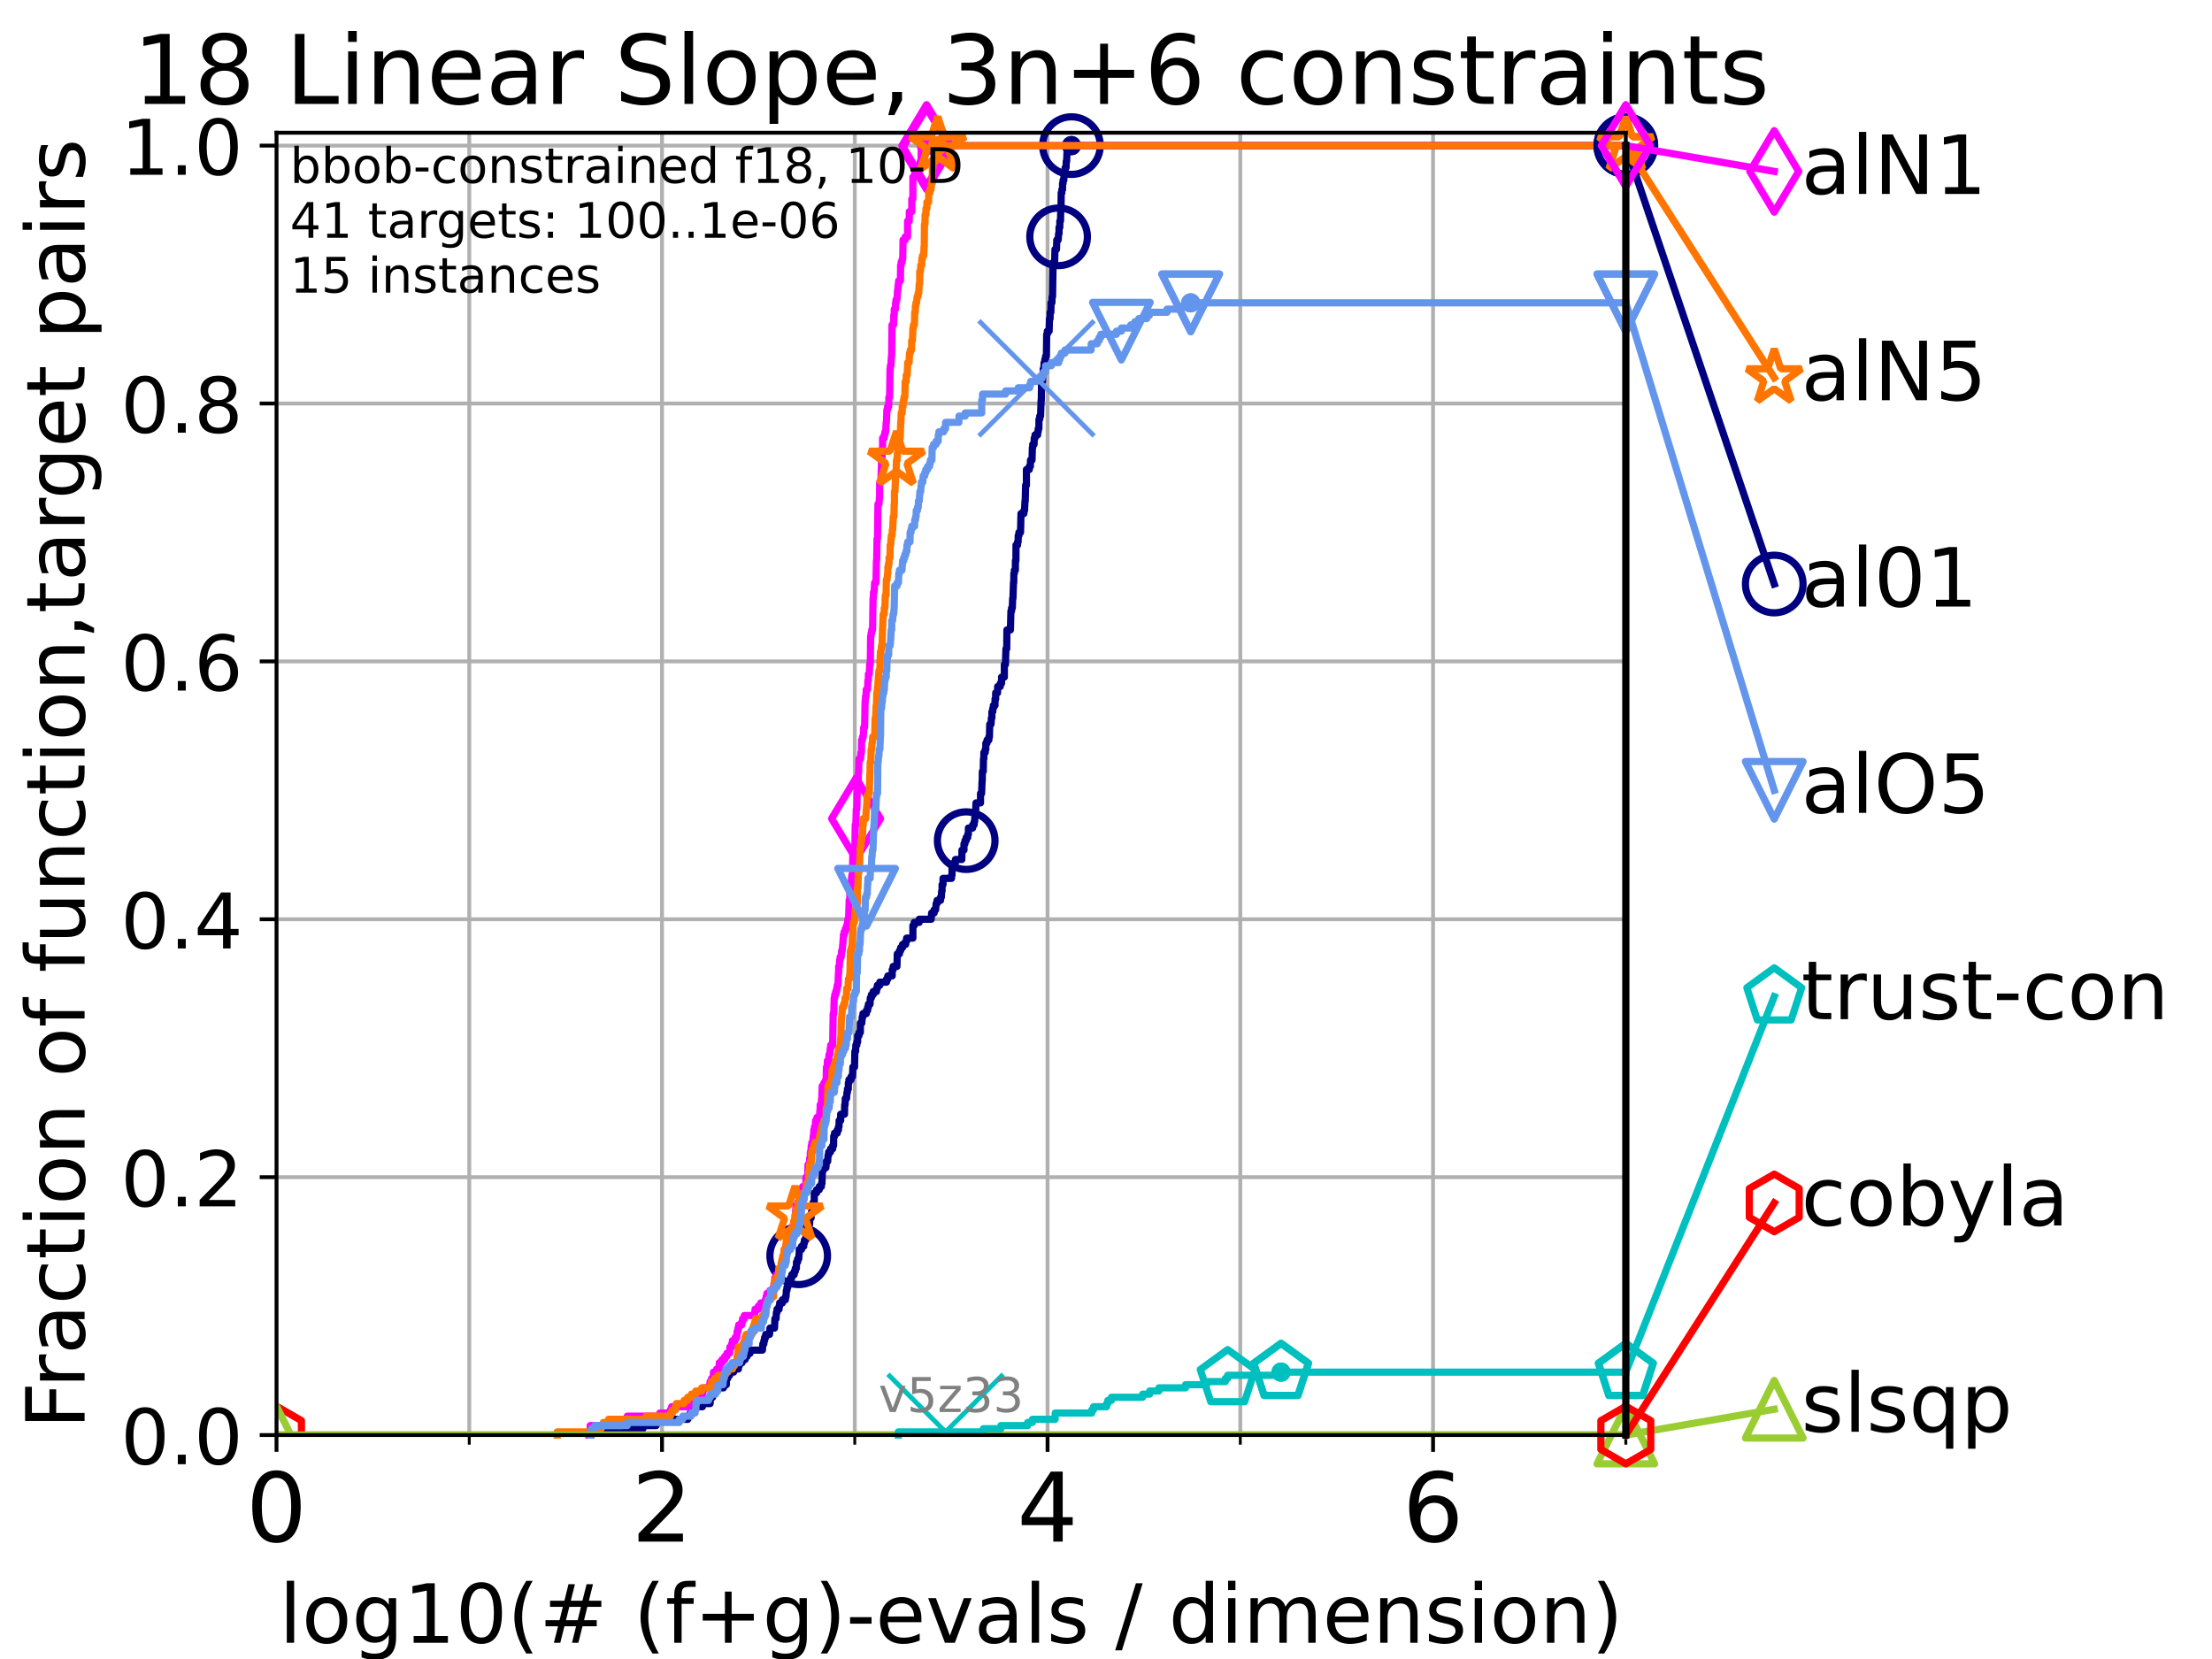 <?xml version="1.0" encoding="utf-8" standalone="no"?>
<!DOCTYPE svg PUBLIC "-//W3C//DTD SVG 1.1//EN"
  "http://www.w3.org/Graphics/SVG/1.1/DTD/svg11.dtd">
<!-- Created with matplotlib (https://matplotlib.org/) -->
<svg height="345.6pt" version="1.1" viewBox="0 0 460.8 345.6" width="460.8pt" xmlns="http://www.w3.org/2000/svg" xmlns:xlink="http://www.w3.org/1999/xlink">
 <defs>
  <style type="text/css">*{stroke-linecap:butt;stroke-linejoin:round;}</style>
 </defs>
 <g id="figure_1">
  <g id="patch_1">
   <path d="M 0 345.6 
L 460.8 345.6 
L 460.8 0 
L 0 0 
z
" style="fill:#ffffff;"/>
  </g>
  <g id="axes_1">
   <g id="patch_2">
    <path d="M 57.6 298.944 
L 338.688 298.944 
L 338.688 27.648 
L 57.6 27.648 
z
" style="fill:#ffffff;"/>
   </g>
   <g id="matplotlib.axis_1">
    <g id="xtick_1">
     <g id="line2d_1">
      <path clip-path="url(#p70c21b611e)" d="M 57.6 298.944 
L 57.6 27.648 
" style="fill:none;stroke:#b0b0b0;stroke-linecap:square;stroke-width:0.8;"/>
     </g>
     <g id="line2d_2">
      <defs>
       <path d="M 0 0 
L 0 3.5 
" id="m6dd5d4f8f8" style="stroke:#000000;stroke-width:0.8;"/>
      </defs>
      <g>
       <use style="stroke:#000000;stroke-width:0.8;" x="57.6" xlink:href="#m6dd5d4f8f8" y="298.944"/>
      </g>
     </g>
     <g id="text_1">
      <!-- 0 -->
      <g transform="translate(51.237 321.141)scale(0.2 -0.2)">
       <defs>
        <path d="M 31.781 66.406 
Q 24.172 66.406 20.328 58.906 
Q 16.5 51.422 16.5 36.375 
Q 16.5 21.391 20.328 13.891 
Q 24.172 6.391 31.781 6.391 
Q 39.453 6.391 43.281 13.891 
Q 47.125 21.391 47.125 36.375 
Q 47.125 51.422 43.281 58.906 
Q 39.453 66.406 31.781 66.406 
z
M 31.781 74.219 
Q 44.047 74.219 50.516 64.516 
Q 56.984 54.828 56.984 36.375 
Q 56.984 17.969 50.516 8.266 
Q 44.047 -1.422 31.781 -1.422 
Q 19.531 -1.422 13.062 8.266 
Q 6.594 17.969 6.594 36.375 
Q 6.594 54.828 13.062 64.516 
Q 19.531 74.219 31.781 74.219 
z
" id="DejaVuSans-48"/>
       </defs>
       <use xlink:href="#DejaVuSans-48"/>
      </g>
     </g>
    </g>
    <g id="xtick_2">
     <g id="line2d_3">
      <path clip-path="url(#p70c21b611e)" d="M 137.911 298.944 
L 137.911 27.648 
" style="fill:none;stroke:#b0b0b0;stroke-linecap:square;stroke-width:0.8;"/>
     </g>
     <g id="line2d_4">
      <g>
       <use style="stroke:#000000;stroke-width:0.8;" x="137.911" xlink:href="#m6dd5d4f8f8" y="298.944"/>
      </g>
     </g>
     <g id="text_2">
      <!-- 2 -->
      <g transform="translate(131.548 321.141)scale(0.2 -0.2)">
       <defs>
        <path d="M 19.188 8.297 
L 53.609 8.297 
L 53.609 0 
L 7.328 0 
L 7.328 8.297 
Q 12.938 14.109 22.625 23.891 
Q 32.328 33.688 34.812 36.531 
Q 39.547 41.844 41.422 45.531 
Q 43.312 49.219 43.312 52.781 
Q 43.312 58.594 39.234 62.25 
Q 35.156 65.922 28.609 65.922 
Q 23.969 65.922 18.812 64.312 
Q 13.672 62.703 7.812 59.422 
L 7.812 69.391 
Q 13.766 71.781 18.938 73 
Q 24.125 74.219 28.422 74.219 
Q 39.75 74.219 46.484 68.547 
Q 53.219 62.891 53.219 53.422 
Q 53.219 48.922 51.531 44.891 
Q 49.859 40.875 45.406 35.406 
Q 44.188 33.984 37.641 27.219 
Q 31.109 20.453 19.188 8.297 
z
" id="DejaVuSans-50"/>
       </defs>
       <use xlink:href="#DejaVuSans-50"/>
      </g>
     </g>
    </g>
    <g id="xtick_3">
     <g id="line2d_5">
      <path clip-path="url(#p70c21b611e)" d="M 218.222 298.944 
L 218.222 27.648 
" style="fill:none;stroke:#b0b0b0;stroke-linecap:square;stroke-width:0.8;"/>
     </g>
     <g id="line2d_6">
      <g>
       <use style="stroke:#000000;stroke-width:0.8;" x="218.222" xlink:href="#m6dd5d4f8f8" y="298.944"/>
      </g>
     </g>
     <g id="text_3">
      <!-- 4 -->
      <g transform="translate(211.859 321.141)scale(0.2 -0.2)">
       <defs>
        <path d="M 37.797 64.312 
L 12.891 25.391 
L 37.797 25.391 
z
M 35.203 72.906 
L 47.609 72.906 
L 47.609 25.391 
L 58.016 25.391 
L 58.016 17.188 
L 47.609 17.188 
L 47.609 0 
L 37.797 0 
L 37.797 17.188 
L 4.891 17.188 
L 4.891 26.703 
z
" id="DejaVuSans-52"/>
       </defs>
       <use xlink:href="#DejaVuSans-52"/>
      </g>
     </g>
    </g>
    <g id="xtick_4">
     <g id="line2d_7">
      <path clip-path="url(#p70c21b611e)" d="M 298.533 298.944 
L 298.533 27.648 
" style="fill:none;stroke:#b0b0b0;stroke-linecap:square;stroke-width:0.8;"/>
     </g>
     <g id="line2d_8">
      <g>
       <use style="stroke:#000000;stroke-width:0.8;" x="298.533" xlink:href="#m6dd5d4f8f8" y="298.944"/>
      </g>
     </g>
     <g id="text_4">
      <!-- 6 -->
      <g transform="translate(292.17 321.141)scale(0.2 -0.2)">
       <defs>
        <path d="M 33.016 40.375 
Q 26.375 40.375 22.484 35.828 
Q 18.609 31.297 18.609 23.391 
Q 18.609 15.531 22.484 10.953 
Q 26.375 6.391 33.016 6.391 
Q 39.656 6.391 43.531 10.953 
Q 47.406 15.531 47.406 23.391 
Q 47.406 31.297 43.531 35.828 
Q 39.656 40.375 33.016 40.375 
z
M 52.594 71.297 
L 52.594 62.312 
Q 48.875 64.062 45.094 64.984 
Q 41.312 65.922 37.594 65.922 
Q 27.828 65.922 22.672 59.328 
Q 17.531 52.734 16.797 39.406 
Q 19.672 43.656 24.016 45.922 
Q 28.375 48.188 33.594 48.188 
Q 44.578 48.188 50.953 41.516 
Q 57.328 34.859 57.328 23.391 
Q 57.328 12.156 50.688 5.359 
Q 44.047 -1.422 33.016 -1.422 
Q 20.359 -1.422 13.672 8.266 
Q 6.984 17.969 6.984 36.375 
Q 6.984 53.656 15.188 63.938 
Q 23.391 74.219 37.203 74.219 
Q 40.922 74.219 44.703 73.484 
Q 48.484 72.75 52.594 71.297 
z
" id="DejaVuSans-54"/>
       </defs>
       <use xlink:href="#DejaVuSans-54"/>
      </g>
     </g>
    </g>
    <g id="xtick_5">
     <g id="line2d_9">
      <path clip-path="url(#p70c21b611e)" d="M 97.755 298.944 
L 97.755 27.648 
" style="fill:none;stroke:#b0b0b0;stroke-linecap:square;stroke-width:0.8;"/>
     </g>
     <g id="line2d_10">
      <defs>
       <path d="M 0 0 
L 0 2 
" id="ma6585147a1" style="stroke:#000000;stroke-width:0.6;"/>
      </defs>
      <g>
       <use style="stroke:#000000;stroke-width:0.6;" x="97.755" xlink:href="#ma6585147a1" y="298.944"/>
      </g>
     </g>
    </g>
    <g id="xtick_6">
     <g id="line2d_11">
      <path clip-path="url(#p70c21b611e)" d="M 178.066 298.944 
L 178.066 27.648 
" style="fill:none;stroke:#b0b0b0;stroke-linecap:square;stroke-width:0.8;"/>
     </g>
     <g id="line2d_12">
      <g>
       <use style="stroke:#000000;stroke-width:0.6;" x="178.066" xlink:href="#ma6585147a1" y="298.944"/>
      </g>
     </g>
    </g>
    <g id="xtick_7">
     <g id="line2d_13">
      <path clip-path="url(#p70c21b611e)" d="M 258.377 298.944 
L 258.377 27.648 
" style="fill:none;stroke:#b0b0b0;stroke-linecap:square;stroke-width:0.8;"/>
     </g>
     <g id="line2d_14">
      <g>
       <use style="stroke:#000000;stroke-width:0.6;" x="258.377" xlink:href="#ma6585147a1" y="298.944"/>
      </g>
     </g>
    </g>
    <g id="xtick_8">
     <g id="line2d_15">
      <path clip-path="url(#p70c21b611e)" d="M 338.688 298.944 
L 338.688 27.648 
" style="fill:none;stroke:#b0b0b0;stroke-linecap:square;stroke-width:0.8;"/>
     </g>
     <g id="line2d_16">
      <g>
       <use style="stroke:#000000;stroke-width:0.6;" x="338.688" xlink:href="#ma6585147a1" y="298.944"/>
      </g>
     </g>
    </g>
    <g id="text_5">
     <!-- log10(# (f+g)-evals / dimension) -->
     <g transform="translate(58.145 342.218)scale(0.17 -0.17)">
      <defs>
       <path d="M 9.422 75.984 
L 18.406 75.984 
L 18.406 0 
L 9.422 0 
z
" id="DejaVuSans-108"/>
       <path d="M 30.609 48.391 
Q 23.391 48.391 19.188 42.75 
Q 14.984 37.109 14.984 27.297 
Q 14.984 17.484 19.156 11.844 
Q 23.344 6.203 30.609 6.203 
Q 37.797 6.203 41.984 11.859 
Q 46.188 17.531 46.188 27.297 
Q 46.188 37.016 41.984 42.703 
Q 37.797 48.391 30.609 48.391 
z
M 30.609 56 
Q 42.328 56 49.016 48.375 
Q 55.719 40.766 55.719 27.297 
Q 55.719 13.875 49.016 6.219 
Q 42.328 -1.422 30.609 -1.422 
Q 18.844 -1.422 12.172 6.219 
Q 5.516 13.875 5.516 27.297 
Q 5.516 40.766 12.172 48.375 
Q 18.844 56 30.609 56 
z
" id="DejaVuSans-111"/>
       <path d="M 45.406 27.984 
Q 45.406 37.75 41.375 43.109 
Q 37.359 48.484 30.078 48.484 
Q 22.859 48.484 18.828 43.109 
Q 14.797 37.75 14.797 27.984 
Q 14.797 18.266 18.828 12.891 
Q 22.859 7.516 30.078 7.516 
Q 37.359 7.516 41.375 12.891 
Q 45.406 18.266 45.406 27.984 
z
M 54.391 6.781 
Q 54.391 -7.172 48.188 -13.984 
Q 42 -20.797 29.203 -20.797 
Q 24.469 -20.797 20.266 -20.094 
Q 16.062 -19.391 12.109 -17.922 
L 12.109 -9.188 
Q 16.062 -11.328 19.922 -12.344 
Q 23.781 -13.375 27.781 -13.375 
Q 36.625 -13.375 41.016 -8.766 
Q 45.406 -4.156 45.406 5.172 
L 45.406 9.625 
Q 42.625 4.781 38.281 2.391 
Q 33.938 0 27.875 0 
Q 17.828 0 11.672 7.656 
Q 5.516 15.328 5.516 27.984 
Q 5.516 40.672 11.672 48.328 
Q 17.828 56 27.875 56 
Q 33.938 56 38.281 53.609 
Q 42.625 51.219 45.406 46.391 
L 45.406 54.688 
L 54.391 54.688 
z
" id="DejaVuSans-103"/>
       <path d="M 12.406 8.297 
L 28.516 8.297 
L 28.516 63.922 
L 10.984 60.406 
L 10.984 69.391 
L 28.422 72.906 
L 38.281 72.906 
L 38.281 8.297 
L 54.391 8.297 
L 54.391 0 
L 12.406 0 
z
" id="DejaVuSans-49"/>
       <path d="M 31 75.875 
Q 24.469 64.656 21.281 53.656 
Q 18.109 42.672 18.109 31.391 
Q 18.109 20.125 21.312 9.062 
Q 24.516 -2 31 -13.188 
L 23.188 -13.188 
Q 15.875 -1.703 12.234 9.375 
Q 8.594 20.453 8.594 31.391 
Q 8.594 42.281 12.203 53.312 
Q 15.828 64.359 23.188 75.875 
z
" id="DejaVuSans-40"/>
       <path d="M 51.125 44 
L 36.922 44 
L 32.812 27.688 
L 47.125 27.688 
z
M 43.797 71.781 
L 38.719 51.516 
L 52.984 51.516 
L 58.109 71.781 
L 65.922 71.781 
L 60.891 51.516 
L 76.125 51.516 
L 76.125 44 
L 58.984 44 
L 54.984 27.688 
L 70.516 27.688 
L 70.516 20.219 
L 53.078 20.219 
L 48 0 
L 40.188 0 
L 45.219 20.219 
L 30.906 20.219 
L 25.875 0 
L 18.016 0 
L 23.094 20.219 
L 7.719 20.219 
L 7.719 27.688 
L 24.906 27.688 
L 29 44 
L 13.281 44 
L 13.281 51.516 
L 30.906 51.516 
L 35.891 71.781 
z
" id="DejaVuSans-35"/>
       <path id="DejaVuSans-32"/>
       <path d="M 37.109 75.984 
L 37.109 68.5 
L 28.516 68.5 
Q 23.688 68.5 21.797 66.547 
Q 19.922 64.594 19.922 59.516 
L 19.922 54.688 
L 34.719 54.688 
L 34.719 47.703 
L 19.922 47.703 
L 19.922 0 
L 10.891 0 
L 10.891 47.703 
L 2.297 47.703 
L 2.297 54.688 
L 10.891 54.688 
L 10.891 58.5 
Q 10.891 67.625 15.141 71.797 
Q 19.391 75.984 28.609 75.984 
z
" id="DejaVuSans-102"/>
       <path d="M 46 62.703 
L 46 35.5 
L 73.188 35.5 
L 73.188 27.203 
L 46 27.203 
L 46 0 
L 37.797 0 
L 37.797 27.203 
L 10.594 27.203 
L 10.594 35.5 
L 37.797 35.5 
L 37.797 62.703 
z
" id="DejaVuSans-43"/>
       <path d="M 8.016 75.875 
L 15.828 75.875 
Q 23.141 64.359 26.781 53.312 
Q 30.422 42.281 30.422 31.391 
Q 30.422 20.453 26.781 9.375 
Q 23.141 -1.703 15.828 -13.188 
L 8.016 -13.188 
Q 14.5 -2 17.703 9.062 
Q 20.906 20.125 20.906 31.391 
Q 20.906 42.672 17.703 53.656 
Q 14.5 64.656 8.016 75.875 
z
" id="DejaVuSans-41"/>
       <path d="M 4.891 31.391 
L 31.203 31.391 
L 31.203 23.391 
L 4.891 23.391 
z
" id="DejaVuSans-45"/>
       <path d="M 56.203 29.594 
L 56.203 25.203 
L 14.891 25.203 
Q 15.484 15.922 20.484 11.062 
Q 25.484 6.203 34.422 6.203 
Q 39.594 6.203 44.453 7.469 
Q 49.312 8.734 54.109 11.281 
L 54.109 2.781 
Q 49.266 0.734 44.188 -0.344 
Q 39.109 -1.422 33.891 -1.422 
Q 20.797 -1.422 13.156 6.188 
Q 5.516 13.812 5.516 26.812 
Q 5.516 40.234 12.766 48.109 
Q 20.016 56 32.328 56 
Q 43.359 56 49.781 48.891 
Q 56.203 41.797 56.203 29.594 
z
M 47.219 32.234 
Q 47.125 39.594 43.094 43.984 
Q 39.062 48.391 32.422 48.391 
Q 24.906 48.391 20.391 44.141 
Q 15.875 39.891 15.188 32.172 
z
" id="DejaVuSans-101"/>
       <path d="M 2.984 54.688 
L 12.5 54.688 
L 29.594 8.797 
L 46.688 54.688 
L 56.203 54.688 
L 35.688 0 
L 23.484 0 
z
" id="DejaVuSans-118"/>
       <path d="M 34.281 27.484 
Q 23.391 27.484 19.188 25 
Q 14.984 22.516 14.984 16.5 
Q 14.984 11.719 18.141 8.906 
Q 21.297 6.109 26.703 6.109 
Q 34.188 6.109 38.703 11.406 
Q 43.219 16.703 43.219 25.484 
L 43.219 27.484 
z
M 52.203 31.203 
L 52.203 0 
L 43.219 0 
L 43.219 8.297 
Q 40.141 3.328 35.547 0.953 
Q 30.953 -1.422 24.312 -1.422 
Q 15.922 -1.422 10.953 3.297 
Q 6 8.016 6 15.922 
Q 6 25.141 12.172 29.828 
Q 18.359 34.516 30.609 34.516 
L 43.219 34.516 
L 43.219 35.406 
Q 43.219 41.609 39.141 45 
Q 35.062 48.391 27.688 48.391 
Q 23 48.391 18.547 47.266 
Q 14.109 46.141 10.016 43.891 
L 10.016 52.203 
Q 14.938 54.109 19.578 55.047 
Q 24.219 56 28.609 56 
Q 40.484 56 46.344 49.844 
Q 52.203 43.703 52.203 31.203 
z
" id="DejaVuSans-97"/>
       <path d="M 44.281 53.078 
L 44.281 44.578 
Q 40.484 46.531 36.375 47.5 
Q 32.281 48.484 27.875 48.484 
Q 21.188 48.484 17.844 46.438 
Q 14.5 44.391 14.5 40.281 
Q 14.5 37.156 16.891 35.375 
Q 19.281 33.594 26.516 31.984 
L 29.594 31.297 
Q 39.156 29.25 43.188 25.516 
Q 47.219 21.781 47.219 15.094 
Q 47.219 7.469 41.188 3.016 
Q 35.156 -1.422 24.609 -1.422 
Q 20.219 -1.422 15.453 -0.562 
Q 10.688 0.297 5.422 2 
L 5.422 11.281 
Q 10.406 8.688 15.234 7.391 
Q 20.062 6.109 24.812 6.109 
Q 31.156 6.109 34.562 8.281 
Q 37.984 10.453 37.984 14.406 
Q 37.984 18.062 35.516 20.016 
Q 33.062 21.969 24.703 23.781 
L 21.578 24.516 
Q 13.234 26.266 9.516 29.906 
Q 5.812 33.547 5.812 39.891 
Q 5.812 47.609 11.281 51.797 
Q 16.75 56 26.812 56 
Q 31.781 56 36.172 55.266 
Q 40.578 54.547 44.281 53.078 
z
" id="DejaVuSans-115"/>
       <path d="M 25.391 72.906 
L 33.688 72.906 
L 8.297 -9.281 
L 0 -9.281 
z
" id="DejaVuSans-47"/>
       <path d="M 45.406 46.391 
L 45.406 75.984 
L 54.391 75.984 
L 54.391 0 
L 45.406 0 
L 45.406 8.203 
Q 42.578 3.328 38.25 0.953 
Q 33.938 -1.422 27.875 -1.422 
Q 17.969 -1.422 11.734 6.484 
Q 5.516 14.406 5.516 27.297 
Q 5.516 40.188 11.734 48.094 
Q 17.969 56 27.875 56 
Q 33.938 56 38.25 53.625 
Q 42.578 51.266 45.406 46.391 
z
M 14.797 27.297 
Q 14.797 17.391 18.875 11.75 
Q 22.953 6.109 30.078 6.109 
Q 37.203 6.109 41.297 11.75 
Q 45.406 17.391 45.406 27.297 
Q 45.406 37.203 41.297 42.844 
Q 37.203 48.484 30.078 48.484 
Q 22.953 48.484 18.875 42.844 
Q 14.797 37.203 14.797 27.297 
z
" id="DejaVuSans-100"/>
       <path d="M 9.422 54.688 
L 18.406 54.688 
L 18.406 0 
L 9.422 0 
z
M 9.422 75.984 
L 18.406 75.984 
L 18.406 64.594 
L 9.422 64.594 
z
" id="DejaVuSans-105"/>
       <path d="M 52 44.188 
Q 55.375 50.25 60.062 53.125 
Q 64.75 56 71.094 56 
Q 79.641 56 84.281 50.016 
Q 88.922 44.047 88.922 33.016 
L 88.922 0 
L 79.891 0 
L 79.891 32.719 
Q 79.891 40.578 77.094 44.375 
Q 74.312 48.188 68.609 48.188 
Q 61.625 48.188 57.562 43.547 
Q 53.516 38.922 53.516 30.906 
L 53.516 0 
L 44.484 0 
L 44.484 32.719 
Q 44.484 40.625 41.703 44.406 
Q 38.922 48.188 33.109 48.188 
Q 26.219 48.188 22.156 43.531 
Q 18.109 38.875 18.109 30.906 
L 18.109 0 
L 9.078 0 
L 9.078 54.688 
L 18.109 54.688 
L 18.109 46.188 
Q 21.188 51.219 25.484 53.609 
Q 29.781 56 35.688 56 
Q 41.656 56 45.828 52.969 
Q 50 49.953 52 44.188 
z
" id="DejaVuSans-109"/>
       <path d="M 54.891 33.016 
L 54.891 0 
L 45.906 0 
L 45.906 32.719 
Q 45.906 40.484 42.875 44.328 
Q 39.844 48.188 33.797 48.188 
Q 26.516 48.188 22.312 43.547 
Q 18.109 38.922 18.109 30.906 
L 18.109 0 
L 9.078 0 
L 9.078 54.688 
L 18.109 54.688 
L 18.109 46.188 
Q 21.344 51.125 25.703 53.562 
Q 30.078 56 35.797 56 
Q 45.219 56 50.047 50.172 
Q 54.891 44.344 54.891 33.016 
z
" id="DejaVuSans-110"/>
      </defs>
      <use xlink:href="#DejaVuSans-108"/>
      <use x="27.783" xlink:href="#DejaVuSans-111"/>
      <use x="88.965" xlink:href="#DejaVuSans-103"/>
      <use x="152.441" xlink:href="#DejaVuSans-49"/>
      <use x="216.064" xlink:href="#DejaVuSans-48"/>
      <use x="279.688" xlink:href="#DejaVuSans-40"/>
      <use x="318.701" xlink:href="#DejaVuSans-35"/>
      <use x="402.49" xlink:href="#DejaVuSans-32"/>
      <use x="434.277" xlink:href="#DejaVuSans-40"/>
      <use x="473.291" xlink:href="#DejaVuSans-102"/>
      <use x="508.496" xlink:href="#DejaVuSans-43"/>
      <use x="592.285" xlink:href="#DejaVuSans-103"/>
      <use x="655.762" xlink:href="#DejaVuSans-41"/>
      <use x="694.775" xlink:href="#DejaVuSans-45"/>
      <use x="730.859" xlink:href="#DejaVuSans-101"/>
      <use x="792.383" xlink:href="#DejaVuSans-118"/>
      <use x="851.562" xlink:href="#DejaVuSans-97"/>
      <use x="912.842" xlink:href="#DejaVuSans-108"/>
      <use x="940.625" xlink:href="#DejaVuSans-115"/>
      <use x="992.725" xlink:href="#DejaVuSans-32"/>
      <use x="1024.512" xlink:href="#DejaVuSans-47"/>
      <use x="1058.203" xlink:href="#DejaVuSans-32"/>
      <use x="1089.99" xlink:href="#DejaVuSans-100"/>
      <use x="1153.467" xlink:href="#DejaVuSans-105"/>
      <use x="1181.25" xlink:href="#DejaVuSans-109"/>
      <use x="1278.662" xlink:href="#DejaVuSans-101"/>
      <use x="1340.186" xlink:href="#DejaVuSans-110"/>
      <use x="1403.564" xlink:href="#DejaVuSans-115"/>
      <use x="1455.664" xlink:href="#DejaVuSans-105"/>
      <use x="1483.447" xlink:href="#DejaVuSans-111"/>
      <use x="1544.629" xlink:href="#DejaVuSans-110"/>
      <use x="1608.008" xlink:href="#DejaVuSans-41"/>
     </g>
    </g>
   </g>
   <g id="matplotlib.axis_2">
    <g id="ytick_1">
     <g id="line2d_17">
      <path clip-path="url(#p70c21b611e)" d="M 57.6 298.944 
L 338.688 298.944 
" style="fill:none;stroke:#b0b0b0;stroke-linecap:square;stroke-width:0.8;"/>
     </g>
     <g id="line2d_18">
      <defs>
       <path d="M 0 0 
L -3.5 0 
" id="mfcc0287c56" style="stroke:#000000;stroke-width:0.8;"/>
      </defs>
      <g>
       <use style="stroke:#000000;stroke-width:0.8;" x="57.6" xlink:href="#mfcc0287c56" y="298.944"/>
      </g>
     </g>
     <g id="text_6">
      <!-- 0.0 -->
      <g transform="translate(25.155 305.023)scale(0.16 -0.16)">
       <defs>
        <path d="M 10.688 12.406 
L 21 12.406 
L 21 0 
L 10.688 0 
z
" id="DejaVuSans-46"/>
       </defs>
       <use xlink:href="#DejaVuSans-48"/>
       <use x="63.623" xlink:href="#DejaVuSans-46"/>
       <use x="95.41" xlink:href="#DejaVuSans-48"/>
      </g>
     </g>
    </g>
    <g id="ytick_2">
     <g id="line2d_19">
      <path clip-path="url(#p70c21b611e)" d="M 57.6 245.222 
L 338.688 245.222 
" style="fill:none;stroke:#b0b0b0;stroke-linecap:square;stroke-width:0.8;"/>
     </g>
     <g id="line2d_20">
      <g>
       <use style="stroke:#000000;stroke-width:0.8;" x="57.6" xlink:href="#mfcc0287c56" y="245.222"/>
      </g>
     </g>
     <g id="text_7">
      <!-- 0.2 -->
      <g transform="translate(25.155 251.301)scale(0.16 -0.16)">
       <use xlink:href="#DejaVuSans-48"/>
       <use x="63.623" xlink:href="#DejaVuSans-46"/>
       <use x="95.41" xlink:href="#DejaVuSans-50"/>
      </g>
     </g>
    </g>
    <g id="ytick_3">
     <g id="line2d_21">
      <path clip-path="url(#p70c21b611e)" d="M 57.6 191.5 
L 338.688 191.5 
" style="fill:none;stroke:#b0b0b0;stroke-linecap:square;stroke-width:0.8;"/>
     </g>
     <g id="line2d_22">
      <g>
       <use style="stroke:#000000;stroke-width:0.8;" x="57.6" xlink:href="#mfcc0287c56" y="191.5"/>
      </g>
     </g>
     <g id="text_8">
      <!-- 0.4 -->
      <g transform="translate(25.155 197.579)scale(0.16 -0.16)">
       <use xlink:href="#DejaVuSans-48"/>
       <use x="63.623" xlink:href="#DejaVuSans-46"/>
       <use x="95.41" xlink:href="#DejaVuSans-52"/>
      </g>
     </g>
    </g>
    <g id="ytick_4">
     <g id="line2d_23">
      <path clip-path="url(#p70c21b611e)" d="M 57.6 137.778 
L 338.688 137.778 
" style="fill:none;stroke:#b0b0b0;stroke-linecap:square;stroke-width:0.8;"/>
     </g>
     <g id="line2d_24">
      <g>
       <use style="stroke:#000000;stroke-width:0.8;" x="57.6" xlink:href="#mfcc0287c56" y="137.778"/>
      </g>
     </g>
     <g id="text_9">
      <!-- 0.6 -->
      <g transform="translate(25.155 143.857)scale(0.16 -0.16)">
       <use xlink:href="#DejaVuSans-48"/>
       <use x="63.623" xlink:href="#DejaVuSans-46"/>
       <use x="95.41" xlink:href="#DejaVuSans-54"/>
      </g>
     </g>
    </g>
    <g id="ytick_5">
     <g id="line2d_25">
      <path clip-path="url(#p70c21b611e)" d="M 57.6 84.056 
L 338.688 84.056 
" style="fill:none;stroke:#b0b0b0;stroke-linecap:square;stroke-width:0.8;"/>
     </g>
     <g id="line2d_26">
      <g>
       <use style="stroke:#000000;stroke-width:0.8;" x="57.6" xlink:href="#mfcc0287c56" y="84.056"/>
      </g>
     </g>
     <g id="text_10">
      <!-- 0.8 -->
      <g transform="translate(25.155 90.135)scale(0.16 -0.16)">
       <defs>
        <path d="M 31.781 34.625 
Q 24.75 34.625 20.719 30.859 
Q 16.703 27.094 16.703 20.516 
Q 16.703 13.922 20.719 10.156 
Q 24.75 6.391 31.781 6.391 
Q 38.812 6.391 42.859 10.172 
Q 46.922 13.969 46.922 20.516 
Q 46.922 27.094 42.891 30.859 
Q 38.875 34.625 31.781 34.625 
z
M 21.922 38.812 
Q 15.578 40.375 12.031 44.719 
Q 8.5 49.078 8.5 55.328 
Q 8.5 64.062 14.719 69.141 
Q 20.953 74.219 31.781 74.219 
Q 42.672 74.219 48.875 69.141 
Q 55.078 64.062 55.078 55.328 
Q 55.078 49.078 51.531 44.719 
Q 48 40.375 41.703 38.812 
Q 48.828 37.156 52.797 32.312 
Q 56.781 27.484 56.781 20.516 
Q 56.781 9.906 50.312 4.234 
Q 43.844 -1.422 31.781 -1.422 
Q 19.734 -1.422 13.25 4.234 
Q 6.781 9.906 6.781 20.516 
Q 6.781 27.484 10.781 32.312 
Q 14.797 37.156 21.922 38.812 
z
M 18.312 54.391 
Q 18.312 48.734 21.844 45.562 
Q 25.391 42.391 31.781 42.391 
Q 38.141 42.391 41.719 45.562 
Q 45.312 48.734 45.312 54.391 
Q 45.312 60.062 41.719 63.234 
Q 38.141 66.406 31.781 66.406 
Q 25.391 66.406 21.844 63.234 
Q 18.312 60.062 18.312 54.391 
z
" id="DejaVuSans-56"/>
       </defs>
       <use xlink:href="#DejaVuSans-48"/>
       <use x="63.623" xlink:href="#DejaVuSans-46"/>
       <use x="95.41" xlink:href="#DejaVuSans-56"/>
      </g>
     </g>
    </g>
    <g id="ytick_6">
     <g id="line2d_27">
      <path clip-path="url(#p70c21b611e)" d="M 57.6 30.334 
L 338.688 30.334 
" style="fill:none;stroke:#b0b0b0;stroke-linecap:square;stroke-width:0.8;"/>
     </g>
     <g id="line2d_28">
      <g>
       <use style="stroke:#000000;stroke-width:0.8;" x="57.6" xlink:href="#mfcc0287c56" y="30.334"/>
      </g>
     </g>
     <g id="text_11">
      <!-- 1.0 -->
      <g transform="translate(25.155 36.413)scale(0.16 -0.16)">
       <use xlink:href="#DejaVuSans-49"/>
       <use x="63.623" xlink:href="#DejaVuSans-46"/>
       <use x="95.41" xlink:href="#DejaVuSans-48"/>
      </g>
     </g>
    </g>
    <g id="text_12">
     <!-- Fraction of function,target pairs -->
     <g transform="translate(17.62 297.681)rotate(-90)scale(0.17 -0.17)">
      <defs>
       <path d="M 9.812 72.906 
L 51.703 72.906 
L 51.703 64.594 
L 19.672 64.594 
L 19.672 43.109 
L 48.578 43.109 
L 48.578 34.812 
L 19.672 34.812 
L 19.672 0 
L 9.812 0 
z
" id="DejaVuSans-70"/>
       <path d="M 41.109 46.297 
Q 39.594 47.172 37.812 47.578 
Q 36.031 48 33.891 48 
Q 26.266 48 22.188 43.047 
Q 18.109 38.094 18.109 28.812 
L 18.109 0 
L 9.078 0 
L 9.078 54.688 
L 18.109 54.688 
L 18.109 46.188 
Q 20.953 51.172 25.484 53.578 
Q 30.031 56 36.531 56 
Q 37.453 56 38.578 55.875 
Q 39.703 55.766 41.062 55.516 
z
" id="DejaVuSans-114"/>
       <path d="M 48.781 52.594 
L 48.781 44.188 
Q 44.969 46.297 41.141 47.344 
Q 37.312 48.391 33.406 48.391 
Q 24.656 48.391 19.812 42.844 
Q 14.984 37.312 14.984 27.297 
Q 14.984 17.281 19.812 11.734 
Q 24.656 6.203 33.406 6.203 
Q 37.312 6.203 41.141 7.25 
Q 44.969 8.297 48.781 10.406 
L 48.781 2.094 
Q 45.016 0.344 40.984 -0.531 
Q 36.969 -1.422 32.422 -1.422 
Q 20.062 -1.422 12.781 6.344 
Q 5.516 14.109 5.516 27.297 
Q 5.516 40.672 12.859 48.328 
Q 20.219 56 33.016 56 
Q 37.156 56 41.109 55.141 
Q 45.062 54.297 48.781 52.594 
z
" id="DejaVuSans-99"/>
       <path d="M 18.312 70.219 
L 18.312 54.688 
L 36.812 54.688 
L 36.812 47.703 
L 18.312 47.703 
L 18.312 18.016 
Q 18.312 11.328 20.141 9.422 
Q 21.969 7.516 27.594 7.516 
L 36.812 7.516 
L 36.812 0 
L 27.594 0 
Q 17.188 0 13.234 3.875 
Q 9.281 7.766 9.281 18.016 
L 9.281 47.703 
L 2.688 47.703 
L 2.688 54.688 
L 9.281 54.688 
L 9.281 70.219 
z
" id="DejaVuSans-116"/>
       <path d="M 8.5 21.578 
L 8.5 54.688 
L 17.484 54.688 
L 17.484 21.922 
Q 17.484 14.156 20.5 10.266 
Q 23.531 6.391 29.594 6.391 
Q 36.859 6.391 41.078 11.031 
Q 45.312 15.672 45.312 23.688 
L 45.312 54.688 
L 54.297 54.688 
L 54.297 0 
L 45.312 0 
L 45.312 8.406 
Q 42.047 3.422 37.719 1 
Q 33.406 -1.422 27.688 -1.422 
Q 18.266 -1.422 13.375 4.438 
Q 8.5 10.297 8.5 21.578 
z
M 31.109 56 
z
" id="DejaVuSans-117"/>
       <path d="M 11.719 12.406 
L 22.016 12.406 
L 22.016 4 
L 14.016 -11.625 
L 7.719 -11.625 
L 11.719 4 
z
" id="DejaVuSans-44"/>
       <path d="M 18.109 8.203 
L 18.109 -20.797 
L 9.078 -20.797 
L 9.078 54.688 
L 18.109 54.688 
L 18.109 46.391 
Q 20.953 51.266 25.266 53.625 
Q 29.594 56 35.594 56 
Q 45.562 56 51.781 48.094 
Q 58.016 40.188 58.016 27.297 
Q 58.016 14.406 51.781 6.484 
Q 45.562 -1.422 35.594 -1.422 
Q 29.594 -1.422 25.266 0.953 
Q 20.953 3.328 18.109 8.203 
z
M 48.688 27.297 
Q 48.688 37.203 44.609 42.844 
Q 40.531 48.484 33.406 48.484 
Q 26.266 48.484 22.188 42.844 
Q 18.109 37.203 18.109 27.297 
Q 18.109 17.391 22.188 11.75 
Q 26.266 6.109 33.406 6.109 
Q 40.531 6.109 44.609 11.75 
Q 48.688 17.391 48.688 27.297 
z
" id="DejaVuSans-112"/>
      </defs>
      <use xlink:href="#DejaVuSans-70"/>
      <use x="50.27" xlink:href="#DejaVuSans-114"/>
      <use x="91.383" xlink:href="#DejaVuSans-97"/>
      <use x="152.662" xlink:href="#DejaVuSans-99"/>
      <use x="207.643" xlink:href="#DejaVuSans-116"/>
      <use x="246.852" xlink:href="#DejaVuSans-105"/>
      <use x="274.635" xlink:href="#DejaVuSans-111"/>
      <use x="335.816" xlink:href="#DejaVuSans-110"/>
      <use x="399.195" xlink:href="#DejaVuSans-32"/>
      <use x="430.982" xlink:href="#DejaVuSans-111"/>
      <use x="492.164" xlink:href="#DejaVuSans-102"/>
      <use x="527.369" xlink:href="#DejaVuSans-32"/>
      <use x="559.156" xlink:href="#DejaVuSans-102"/>
      <use x="594.361" xlink:href="#DejaVuSans-117"/>
      <use x="657.74" xlink:href="#DejaVuSans-110"/>
      <use x="721.119" xlink:href="#DejaVuSans-99"/>
      <use x="776.1" xlink:href="#DejaVuSans-116"/>
      <use x="815.309" xlink:href="#DejaVuSans-105"/>
      <use x="843.092" xlink:href="#DejaVuSans-111"/>
      <use x="904.273" xlink:href="#DejaVuSans-110"/>
      <use x="967.652" xlink:href="#DejaVuSans-44"/>
      <use x="999.439" xlink:href="#DejaVuSans-116"/>
      <use x="1038.648" xlink:href="#DejaVuSans-97"/>
      <use x="1099.928" xlink:href="#DejaVuSans-114"/>
      <use x="1139.291" xlink:href="#DejaVuSans-103"/>
      <use x="1202.768" xlink:href="#DejaVuSans-101"/>
      <use x="1264.291" xlink:href="#DejaVuSans-116"/>
      <use x="1303.5" xlink:href="#DejaVuSans-32"/>
      <use x="1335.287" xlink:href="#DejaVuSans-112"/>
      <use x="1398.764" xlink:href="#DejaVuSans-97"/>
      <use x="1460.043" xlink:href="#DejaVuSans-105"/>
      <use x="1487.826" xlink:href="#DejaVuSans-114"/>
      <use x="1528.939" xlink:href="#DejaVuSans-115"/>
     </g>
    </g>
   </g>
   <g id="line2d_29">
    <defs>
     <path d="M 0 1.5 
C 0.398 1.5 0.779 1.342 1.061 1.061 
C 1.342 0.779 1.5 0.398 1.5 0 
C 1.5 -0.398 1.342 -0.779 1.061 -1.061 
C 0.779 -1.342 0.398 -1.5 0 -1.5 
C -0.398 -1.5 -0.779 -1.342 -1.061 -1.061 
C -1.342 -0.779 -1.5 -0.398 -1.5 0 
C -1.5 0.398 -1.342 0.779 -1.061 1.061 
C -0.779 1.342 -0.398 1.5 0 1.5 
z
" id="m9e432958d6" style="stroke:#000080;"/>
    </defs>
    <g>
     <use style="fill:#000080;stroke:#000080;" x="223.204" xlink:href="#m9e432958d6" y="30.334"/>
     <use style="fill:#000080;stroke:#000080;" x="223.204" xlink:href="#m9e432958d6" y="30.334"/>
    </g>
   </g>
   <g id="line2d_30">
    <path d="M 123.03 298.944 
L 123.03 298.289 
L 129.348 298.289 
L 129.348 297.634 
L 133.932 297.634 
L 133.932 296.979 
L 136.683 296.979 
L 136.683 296.323 
L 136.98 296.323 
L 136.98 295.668 
L 143.273 295.668 
L 143.273 295.013 
L 143.779 295.013 
L 143.779 294.358 
L 144.001 294.358 
L 144.001 293.703 
L 144.246 293.703 
L 144.246 293.048 
L 146.324 293.048 
L 146.324 292.393 
L 147.927 292.393 
L 148.006 291.082 
L 148.45 291.082 
L 148.45 289.772 
L 149.251 289.772 
L 149.251 289.117 
L 150.716 289.117 
L 150.716 288.462 
L 151.309 288.462 
L 151.309 287.151 
L 151.597 287.151 
L 151.597 286.496 
L 152.006 286.496 
L 152.006 285.841 
L 152.826 285.841 
L 152.826 285.186 
L 153.82 285.186 
L 153.82 284.531 
L 154.002 284.531 
L 154.002 283.876 
L 154.588 283.876 
L 154.588 283.22 
L 155.22 283.22 
L 155.22 282.565 
L 155.641 282.565 
L 155.641 281.91 
L 156.249 281.91 
L 156.249 281.255 
L 158.827 281.255 
L 158.921 279.945 
L 159.129 279.945 
L 159.129 279.29 
L 159.273 279.29 
L 159.273 278.634 
L 159.507 278.634 
L 159.507 277.979 
L 160.307 277.979 
L 160.404 276.669 
L 161.348 276.669 
L 161.429 274.704 
L 161.672 274.704 
L 161.735 273.393 
L 161.867 273.393 
L 161.867 272.738 
L 162.295 272.738 
L 162.295 272.083 
L 162.415 272.083 
L 162.415 271.428 
L 162.987 271.428 
L 162.987 270.773 
L 163.614 270.773 
L 163.614 270.118 
L 163.749 270.118 
L 163.812 268.807 
L 163.938 268.807 
L 163.938 268.152 
L 164.125 268.152 
L 164.187 266.842 
L 164.683 266.842 
L 164.683 266.187 
L 164.944 266.187 
L 164.944 265.532 
L 165.447 265.532 
L 165.447 264.876 
L 165.669 264.876 
L 165.669 264.221 
L 165.901 264.221 
L 165.922 262.911 
L 166.159 262.911 
L 166.159 262.256 
L 166.385 262.256 
L 166.487 260.946 
L 166.501 260.946 
L 166.501 260.29 
L 166.968 260.29 
L 166.968 259.635 
L 167.43 259.635 
L 167.43 258.98 
L 167.571 258.98 
L 167.571 258.325 
L 167.874 258.325 
L 167.917 256.36 
L 167.986 256.36 
L 168.054 255.049 
L 168.657 255.049 
L 168.663 253.739 
L 168.965 253.739 
L 169.053 252.429 
L 169.233 252.429 
L 169.239 251.118 
L 169.412 251.118 
L 169.412 250.463 
L 169.628 250.463 
L 169.628 248.498 
L 170.108 248.498 
L 170.108 247.843 
L 170.666 247.843 
L 170.666 247.187 
L 171.108 247.187 
L 171.108 246.532 
L 171.233 246.532 
L 171.31 243.912 
L 171.473 243.912 
L 171.473 243.257 
L 172.054 243.257 
L 172.123 241.946 
L 172.42 241.946 
L 172.501 240.636 
L 172.621 240.636 
L 172.621 239.981 
L 173.017 239.981 
L 173.017 239.326 
L 173.458 239.326 
L 173.458 238.671 
L 173.648 238.671 
L 173.671 236.705 
L 173.849 236.705 
L 173.849 236.05 
L 174.409 236.05 
L 174.409 235.395 
L 174.661 235.395 
L 174.661 234.74 
L 174.779 234.74 
L 174.804 233.429 
L 175.125 233.429 
L 175.125 232.119 
L 175.924 232.119 
L 175.963 230.154 
L 176.046 230.154 
L 176.089 228.843 
L 176.345 228.843 
L 176.445 227.533 
L 176.536 227.533 
L 176.536 226.878 
L 176.71 226.878 
L 176.729 225.568 
L 176.853 225.568 
L 176.853 224.912 
L 177.3 224.912 
L 177.3 224.257 
L 177.596 224.257 
L 177.668 222.292 
L 178.014 222.292 
L 178.084 219.016 
L 178.236 219.016 
L 178.292 217.706 
L 178.5 217.706 
L 178.5 217.051 
L 178.663 217.051 
L 178.663 215.74 
L 178.957 215.74 
L 178.957 215.085 
L 179.23 215.085 
L 179.233 213.12 
L 179.534 213.12 
L 179.623 211.81 
L 179.766 211.81 
L 179.766 211.154 
L 180.476 211.154 
L 180.476 210.499 
L 180.745 210.499 
L 180.745 209.844 
L 180.899 209.844 
L 180.899 209.189 
L 181.24 209.189 
L 181.295 207.879 
L 181.517 207.879 
L 181.517 207.224 
L 181.893 207.224 
L 181.893 206.568 
L 182.583 206.568 
L 182.583 205.913 
L 182.77 205.913 
L 182.77 205.258 
L 183.277 205.258 
L 183.277 204.603 
L 184.675 204.603 
L 184.675 203.948 
L 184.96 203.948 
L 184.96 203.293 
L 185.864 203.293 
L 185.864 201.982 
L 186.061 201.982 
L 186.061 201.327 
L 186.85 201.327 
L 186.924 198.707 
L 187.375 198.707 
L 187.375 198.052 
L 187.621 198.052 
L 187.621 197.396 
L 188.01 197.396 
L 188.01 196.741 
L 188.675 196.741 
L 188.675 196.086 
L 188.861 196.086 
L 188.861 195.431 
L 190.173 195.431 
L 190.173 192.81 
L 190.448 192.81 
L 190.448 192.155 
L 191.483 192.155 
L 191.483 191.5 
L 193.977 191.5 
L 194.078 190.19 
L 194.595 190.19 
L 194.595 189.535 
L 194.907 189.535 
L 195.016 188.224 
L 195.211 188.224 
L 195.211 187.569 
L 195.93 187.569 
L 195.93 186.914 
L 196.094 186.914 
L 196.171 185.604 
L 196.25 185.604 
L 196.25 184.293 
L 196.45 184.293 
L 196.45 182.983 
L 198.212 182.983 
L 198.212 182.328 
L 198.326 182.328 
L 198.33 180.363 
L 198.721 180.363 
L 198.721 179.707 
L 199.031 179.707 
L 199.031 179.052 
L 200.363 179.052 
L 200.39 177.087 
L 200.816 177.087 
L 200.816 175.777 
L 201.016 175.777 
L 201.016 175.121 
L 201.279 175.121 
L 201.279 174.466 
L 201.597 174.466 
L 201.597 173.811 
L 201.734 173.811 
L 201.735 172.501 
L 202.614 172.501 
L 202.614 171.846 
L 202.927 171.846 
L 202.927 171.191 
L 203.04 171.191 
L 203.111 169.225 
L 203.238 169.225 
L 203.318 167.26 
L 204.261 167.26 
L 204.261 165.294 
L 204.484 165.294 
L 204.588 162.674 
L 204.62 162.674 
L 204.639 160.708 
L 204.83 160.708 
L 204.873 158.088 
L 204.951 158.088 
L 204.951 156.777 
L 205.238 156.777 
L 205.238 156.122 
L 205.365 156.122 
L 205.365 154.812 
L 205.618 154.812 
L 205.618 154.157 
L 206.001 154.157 
L 206.001 153.502 
L 206.117 153.502 
L 206.182 150.881 
L 206.44 150.881 
L 206.525 149.571 
L 206.627 149.571 
L 206.627 148.26 
L 206.805 148.26 
L 206.805 147.605 
L 206.934 147.605 
L 206.934 146.95 
L 207.279 146.95 
L 207.279 145.64 
L 207.417 145.64 
L 207.417 144.33 
L 207.811 144.33 
L 207.83 143.019 
L 208.372 143.019 
L 208.372 142.364 
L 208.636 142.364 
L 208.651 141.054 
L 209.225 141.054 
L 209.225 138.433 
L 209.451 138.433 
L 209.554 135.157 
L 209.722 135.157 
L 209.758 131.227 
L 210.486 131.227 
L 210.594 127.296 
L 210.733 127.296 
L 210.733 126.641 
L 210.888 126.641 
L 210.953 124.675 
L 211.017 124.675 
L 211.124 121.399 
L 211.177 121.399 
L 211.209 119.434 
L 211.316 119.434 
L 211.316 118.779 
L 211.522 118.779 
L 211.528 116.813 
L 211.638 116.813 
L 211.654 113.538 
L 211.978 113.538 
L 211.978 112.883 
L 212.094 112.883 
L 212.11 111.572 
L 212.258 111.572 
L 212.258 110.917 
L 212.595 110.917 
L 212.692 106.986 
L 213.296 106.986 
L 213.296 106.331 
L 213.432 106.331 
L 213.525 104.366 
L 213.574 104.366 
L 213.65 101.09 
L 213.826 101.09 
L 213.826 97.814 
L 214.42 97.814 
L 214.42 97.159 
L 214.644 97.159 
L 214.67 95.849 
L 214.987 95.849 
L 215.064 93.228 
L 215.135 93.228 
L 215.135 92.573 
L 215.413 92.573 
L 215.456 91.263 
L 215.615 91.263 
L 215.615 90.608 
L 216.157 90.608 
L 216.157 89.952 
L 216.274 89.952 
L 216.274 89.297 
L 216.416 89.297 
L 216.44 87.332 
L 216.595 87.332 
L 216.595 86.677 
L 216.77 86.677 
L 216.88 83.401 
L 216.924 83.401 
L 216.973 79.47 
L 217.186 79.47 
L 217.186 78.16 
L 217.299 78.16 
L 217.32 76.849 
L 217.447 76.849 
L 217.508 75.539 
L 217.661 75.539 
L 217.661 74.884 
L 217.808 74.884 
L 217.808 74.229 
L 217.982 74.229 
L 218.043 69.643 
L 218.174 69.643 
L 218.174 68.988 
L 218.551 68.988 
L 218.632 66.367 
L 218.757 66.367 
L 218.757 65.057 
L 218.917 65.057 
L 218.943 63.091 
L 219.126 63.091 
L 219.174 61.781 
L 219.267 61.781 
L 219.359 55.885 
L 219.426 55.885 
L 219.483 54.575 
L 219.699 54.575 
L 219.77 51.954 
L 220.084 51.954 
L 220.148 49.988 
L 220.433 49.988 
L 220.527 48.678 
L 220.617 48.678 
L 220.617 47.368 
L 220.778 47.368 
L 220.778 46.058 
L 220.917 46.058 
L 220.999 42.782 
L 221.038 42.782 
L 221.065 40.161 
L 221.202 40.161 
L 221.202 39.506 
L 221.346 39.506 
L 221.35 38.196 
L 221.457 38.196 
L 221.457 37.541 
L 221.617 37.541 
L 221.66 36.23 
L 221.882 36.23 
L 221.888 34.92 
L 222.086 34.92 
L 222.12 33.61 
L 222.202 33.61 
L 222.282 31.644 
L 222.33 31.644 
L 222.33 30.989 
L 223.204 30.989 
L 223.204 30.334 
L 338.688 30.334 
L 338.688 30.334 
" style="fill:none;stroke:#000080;stroke-linecap:square;stroke-width:1.5;"/>
   </g>
   <g id="line2d_31">
    <defs>
     <path d="M 0 6 
C 1.591 6 3.117 5.368 4.243 4.243 
C 5.368 3.117 6 1.591 6 0 
C 6 -1.591 5.368 -3.117 4.243 -4.243 
C 3.117 -5.368 1.591 -6 0 -6 
C -1.591 -6 -3.117 -5.368 -4.243 -4.243 
C -5.368 -3.117 -6 -1.591 -6 0 
C -6 1.591 -5.368 3.117 -4.243 4.243 
C -3.117 5.368 -1.591 6 0 6 
z
" id="mddd2521f60" style="stroke:#000080;stroke-width:1.5;"/>
    </defs>
    <g>
     <use style="fill-opacity:0;stroke:#000080;stroke-width:1.5;" x="166.385" xlink:href="#mddd2521f60" y="261.601"/>
     <use style="fill-opacity:0;stroke:#000080;stroke-width:1.5;" x="201.279" xlink:href="#mddd2521f60" y="175.121"/>
     <use style="fill-opacity:0;stroke:#000080;stroke-width:1.5;" x="220.527" xlink:href="#mddd2521f60" y="49.333"/>
     <use style="fill-opacity:0;stroke:#000080;stroke-width:1.5;" x="223.204" xlink:href="#mddd2521f60" y="30.334"/>
     <use style="fill-opacity:0;stroke:#000080;stroke-width:1.5;" x="338.688" xlink:href="#mddd2521f60" y="30.334"/>
    </g>
   </g>
   <g id="line2d_32">
    <path style="fill:none;stroke:#000080;stroke-linecap:square;stroke-width:1.5;"/>
    <g/>
   </g>
   <g id="line2d_33">
    <defs>
     <path d="M 0 1.5 
C 0.398 1.5 0.779 1.342 1.061 1.061 
C 1.342 0.779 1.5 0.398 1.5 0 
C 1.5 -0.398 1.342 -0.779 1.061 -1.061 
C 0.779 -1.342 0.398 -1.5 0 -1.5 
C -0.398 -1.5 -0.779 -1.342 -1.061 -1.061 
C -1.342 -0.779 -1.5 -0.398 -1.5 0 
C -1.5 0.398 -1.342 0.779 -1.061 1.061 
C -0.779 1.342 -0.398 1.5 0 1.5 
z
" id="m96845660ef" style="stroke:#ff00ff;"/>
    </defs>
    <g>
     <use style="fill:#ff00ff;stroke:#ff00ff;" x="193.02" xlink:href="#m96845660ef" y="30.334"/>
     <use style="fill:#ff00ff;stroke:#ff00ff;" x="193.02" xlink:href="#m96845660ef" y="30.334"/>
    </g>
   </g>
   <g id="line2d_34">
    <path d="M 122.699 298.944 
L 122.699 298.289 
L 122.948 298.289 
L 122.948 296.979 
L 129.574 296.979 
L 129.574 296.323 
L 130.073 296.323 
L 130.073 295.668 
L 130.665 295.668 
L 130.665 295.013 
L 137.451 295.013 
L 137.451 294.358 
L 139.636 294.358 
L 139.636 293.703 
L 139.918 293.703 
L 139.918 293.048 
L 143.528 293.048 
L 143.528 292.393 
L 143.853 292.393 
L 143.853 291.737 
L 144.487 291.737 
L 144.487 291.082 
L 145.777 291.082 
L 145.777 290.427 
L 146.388 290.427 
L 146.388 289.772 
L 146.517 289.772 
L 146.517 289.117 
L 147.809 289.117 
L 147.809 288.462 
L 147.927 288.462 
L 147.927 287.807 
L 148.239 287.807 
L 148.239 287.151 
L 148.564 287.151 
L 148.62 285.841 
L 149.305 285.841 
L 149.305 285.186 
L 149.841 285.186 
L 149.841 283.876 
L 150.412 283.876 
L 150.412 283.22 
L 150.982 283.22 
L 150.982 282.565 
L 151.422 282.565 
L 151.422 281.91 
L 151.991 281.91 
L 152.053 280.6 
L 152.421 280.6 
L 152.421 279.945 
L 152.572 279.945 
L 152.572 279.29 
L 153.149 279.29 
L 153.149 278.634 
L 153.481 278.634 
L 153.552 277.324 
L 153.736 277.324 
L 153.736 276.669 
L 153.876 276.669 
L 153.876 276.014 
L 154.521 276.014 
L 154.521 275.359 
L 154.695 275.359 
L 154.695 274.704 
L 155.051 274.704 
L 155.051 274.048 
L 157.174 274.048 
L 157.174 273.393 
L 157.289 273.393 
L 157.289 272.738 
L 157.976 272.738 
L 157.976 272.083 
L 158.466 272.083 
L 158.466 271.428 
L 159.416 271.428 
L 159.416 270.773 
L 159.598 270.773 
L 159.598 270.118 
L 159.748 270.118 
L 159.748 269.462 
L 160.404 269.462 
L 160.404 268.807 
L 161.082 268.807 
L 161.082 268.152 
L 161.22 268.152 
L 161.22 267.497 
L 161.366 267.497 
L 161.42 266.187 
L 161.717 266.187 
L 161.717 265.532 
L 162.295 265.532 
L 162.355 264.221 
L 162.846 264.221 
L 162.846 263.566 
L 163.037 263.566 
L 163.119 261.601 
L 163.485 261.601 
L 163.574 260.29 
L 163.662 260.29 
L 163.662 259.635 
L 163.907 259.635 
L 163.923 258.325 
L 164.04 258.325 
L 164.04 257.67 
L 164.758 257.67 
L 164.855 255.704 
L 165.252 255.704 
L 165.252 255.049 
L 165.569 255.049 
L 165.662 253.084 
L 165.718 253.084 
L 165.81 251.118 
L 166.166 251.118 
L 166.166 250.463 
L 166.783 250.463 
L 166.889 249.153 
L 166.935 249.153 
L 167.001 247.843 
L 167.21 247.843 
L 167.21 247.187 
L 167.823 247.187 
L 167.917 245.222 
L 168.257 245.222 
L 168.324 242.601 
L 168.639 242.601 
L 168.663 241.291 
L 168.788 241.291 
L 168.811 239.981 
L 168.918 239.981 
L 169 238.671 
L 169.123 238.671 
L 169.123 238.015 
L 169.331 238.015 
L 169.4 236.705 
L 169.469 236.705 
L 169.537 235.395 
L 169.679 235.395 
L 169.679 234.74 
L 169.847 234.74 
L 169.903 233.429 
L 170.185 233.429 
L 170.185 232.774 
L 170.73 232.774 
L 170.778 231.464 
L 170.852 231.464 
L 170.857 230.154 
L 171.072 230.154 
L 171.155 228.843 
L 171.196 228.843 
L 171.279 226.223 
L 171.656 226.223 
L 171.656 225.568 
L 172.005 225.568 
L 172.005 224.912 
L 172.118 224.912 
L 172.162 222.292 
L 172.337 222.292 
L 172.357 220.982 
L 172.63 220.982 
L 172.702 219.671 
L 172.862 219.671 
L 172.951 218.361 
L 173.054 218.361 
L 173.054 217.706 
L 173.458 217.706 
L 173.563 211.154 
L 173.689 211.154 
L 173.778 207.879 
L 173.889 207.879 
L 173.889 207.224 
L 174.096 207.224 
L 174.096 206.568 
L 174.288 206.568 
L 174.288 205.913 
L 174.404 205.913 
L 174.404 205.258 
L 174.559 205.258 
L 174.665 202.638 
L 174.711 202.638 
L 174.711 201.327 
L 174.859 201.327 
L 174.892 200.017 
L 175.017 200.017 
L 175.017 199.362 
L 175.232 199.362 
L 175.322 198.052 
L 175.448 198.052 
L 175.553 196.741 
L 175.573 196.741 
L 175.658 195.431 
L 175.69 195.431 
L 175.69 194.776 
L 175.861 194.776 
L 175.861 194.121 
L 176.104 194.121 
L 176.104 193.465 
L 176.356 193.465 
L 176.356 192.81 
L 176.521 192.81 
L 176.612 191.5 
L 176.771 191.5 
L 176.879 188.224 
L 176.887 188.224 
L 176.887 187.569 
L 177.017 187.569 
L 177.065 184.949 
L 177.23 184.949 
L 177.3 183.638 
L 177.351 183.638 
L 177.459 182.328 
L 177.582 182.328 
L 177.65 178.397 
L 177.813 178.397 
L 177.895 177.087 
L 178.084 177.087 
L 178.16 171.846 
L 178.285 171.846 
L 178.388 168.57 
L 178.49 168.57 
L 178.595 163.984 
L 178.646 163.984 
L 178.646 163.329 
L 178.76 163.329 
L 178.847 160.708 
L 178.874 160.708 
L 178.944 158.088 
L 179.272 158.088 
L 179.34 156.777 
L 179.454 156.777 
L 179.489 154.157 
L 179.665 154.157 
L 179.665 153.502 
L 179.842 153.502 
L 179.927 151.536 
L 180.108 151.536 
L 180.21 146.295 
L 180.219 146.295 
L 180.324 144.985 
L 180.425 144.985 
L 180.446 143.674 
L 180.712 143.674 
L 180.804 141.709 
L 180.899 141.709 
L 180.908 140.399 
L 181.103 140.399 
L 181.167 138.433 
L 181.295 138.433 
L 181.367 132.537 
L 181.465 132.537 
L 181.465 131.882 
L 181.597 131.882 
L 181.597 131.227 
L 181.767 131.227 
L 181.871 124.675 
L 181.919 124.675 
L 181.972 123.365 
L 182.094 123.365 
L 182.191 121.399 
L 182.483 121.399 
L 182.577 116.813 
L 182.628 116.813 
L 182.703 112.227 
L 182.802 112.227 
L 182.897 105.021 
L 183.11 105.021 
L 183.196 103.71 
L 183.235 103.71 
L 183.253 100.435 
L 183.505 100.435 
L 183.607 97.159 
L 183.62 97.159 
L 183.62 95.849 
L 183.739 95.849 
L 183.817 93.228 
L 183.859 93.228 
L 183.859 91.263 
L 184.199 91.263 
L 184.199 90.608 
L 184.35 90.608 
L 184.35 89.952 
L 184.503 89.952 
L 184.609 87.987 
L 184.664 87.987 
L 184.745 85.366 
L 184.894 85.366 
L 184.894 84.711 
L 185.133 84.711 
L 185.168 82.746 
L 185.318 82.746 
L 185.412 76.849 
L 185.471 76.849 
L 185.471 76.194 
L 185.585 76.194 
L 185.696 74.229 
L 185.741 74.229 
L 185.828 67.677 
L 186.143 67.677 
L 186.173 65.712 
L 186.293 65.712 
L 186.293 64.402 
L 186.548 64.402 
L 186.553 63.091 
L 186.659 63.091 
L 186.659 62.436 
L 186.861 62.436 
L 186.97 60.471 
L 187.03 60.471 
L 187.128 59.161 
L 187.194 59.161 
L 187.194 58.505 
L 187.573 58.505 
L 187.615 55.23 
L 187.73 55.23 
L 187.73 54.575 
L 187.947 54.575 
L 187.947 53.919 
L 188.059 53.919 
L 188.12 49.988 
L 188.573 49.988 
L 188.573 49.333 
L 189.06 49.333 
L 189.06 46.058 
L 189.411 46.058 
L 189.428 44.092 
L 189.942 44.092 
L 189.942 41.472 
L 190.168 41.472 
L 190.172 36.886 
L 190.51 36.886 
L 190.51 36.23 
L 191.357 36.23 
L 191.433 34.92 
L 191.614 34.92 
L 191.711 33.61 
L 191.896 33.61 
L 191.896 30.989 
L 193.02 30.989 
L 193.02 30.334 
L 338.688 30.334 
L 338.688 30.334 
" style="fill:none;stroke:#ff00ff;stroke-linecap:square;stroke-width:1.5;"/>
   </g>
   <g id="line2d_35">
    <defs>
     <path d="M -0 8.485 
L 5.091 0 
L 0 -8.485 
L -5.091 -0 
z
" id="m05a13a480b" style="stroke:#ff00ff;stroke-linejoin:miter;stroke-width:1.5;"/>
    </defs>
    <g>
     <use style="fill-opacity:0;stroke:#ff00ff;stroke-linejoin:miter;stroke-width:1.5;" x="178.336" xlink:href="#m05a13a480b" y="170.535"/>
     <use style="fill-opacity:0;stroke:#ff00ff;stroke-linejoin:miter;stroke-width:1.5;" x="193.02" xlink:href="#m05a13a480b" y="30.989"/>
     <use style="fill-opacity:0;stroke:#ff00ff;stroke-linejoin:miter;stroke-width:1.5;" x="193.02" xlink:href="#m05a13a480b" y="30.334"/>
     <use style="fill-opacity:0;stroke:#ff00ff;stroke-linejoin:miter;stroke-width:1.5;" x="193.02" xlink:href="#m05a13a480b" y="30.334"/>
     <use style="fill-opacity:0;stroke:#ff00ff;stroke-linejoin:miter;stroke-width:1.5;" x="338.688" xlink:href="#m05a13a480b" y="30.334"/>
    </g>
   </g>
   <g id="line2d_36">
    <path style="fill:none;stroke:#ff00ff;stroke-linecap:square;stroke-width:1.5;"/>
    <g/>
   </g>
   <g id="line2d_37">
    <defs>
     <path d="M 0 1.5 
C 0.398 1.5 0.779 1.342 1.061 1.061 
C 1.342 0.779 1.5 0.398 1.5 0 
C 1.5 -0.398 1.342 -0.779 1.061 -1.061 
C 0.779 -1.342 0.398 -1.5 0 -1.5 
C -0.398 -1.5 -0.779 -1.342 -1.061 -1.061 
C -1.342 -0.779 -1.5 -0.398 -1.5 0 
C -1.5 0.398 -1.342 0.779 -1.061 1.061 
C -0.779 1.342 -0.398 1.5 0 1.5 
z
" id="m9819bd3dc6" style="stroke:#ff7500;"/>
    </defs>
    <g>
     <use style="fill:#ff7500;stroke:#ff7500;" x="195.336" xlink:href="#m9819bd3dc6" y="30.334"/>
     <use style="fill:#ff7500;stroke:#ff7500;" x="195.336" xlink:href="#m9819bd3dc6" y="30.334"/>
    </g>
   </g>
   <g id="line2d_38">
    <path d="M 116.081 298.944 
L 116.081 298.289 
L 123.434 298.289 
L 123.434 297.634 
L 125.256 297.634 
L 125.256 296.979 
L 125.683 296.979 
L 125.683 296.323 
L 126.773 296.323 
L 126.773 295.668 
L 134.577 295.668 
L 134.577 295.013 
L 139.668 295.013 
L 139.668 294.358 
L 140.104 294.358 
L 140.104 293.703 
L 140.738 293.703 
L 140.738 293.048 
L 140.886 293.048 
L 140.886 292.393 
L 142.513 292.393 
L 142.513 291.737 
L 143.248 291.737 
L 143.248 291.082 
L 144.026 291.082 
L 144.026 290.427 
L 144.935 290.427 
L 144.935 289.772 
L 146.173 289.772 
L 146.173 289.117 
L 148.181 289.117 
L 148.219 287.807 
L 148.883 287.807 
L 148.883 287.151 
L 149.522 287.151 
L 149.522 286.496 
L 151.081 286.496 
L 151.081 285.841 
L 151.613 285.841 
L 151.613 285.186 
L 152.602 285.186 
L 152.602 284.531 
L 153.003 284.531 
L 153.003 283.876 
L 153.467 283.876 
L 153.538 282.565 
L 153.694 282.565 
L 153.778 280.6 
L 154.735 280.6 
L 154.735 279.945 
L 155.038 279.945 
L 155.038 279.29 
L 155.155 279.29 
L 155.155 278.634 
L 155.425 278.634 
L 155.425 277.979 
L 156.67 277.979 
L 156.753 276.669 
L 157 276.669 
L 157 276.014 
L 157.22 276.014 
L 157.22 275.359 
L 157.404 275.359 
L 157.404 274.704 
L 158.827 274.704 
L 158.827 274.048 
L 159.222 274.048 
L 159.222 273.393 
L 159.568 273.393 
L 159.638 272.083 
L 159.738 272.083 
L 159.738 271.428 
L 159.966 271.428 
L 159.966 270.773 
L 160.538 270.773 
L 160.538 270.118 
L 161.146 270.118 
L 161.165 268.152 
L 161.329 268.152 
L 161.339 266.842 
L 161.636 266.842 
L 161.636 266.187 
L 162.2 266.187 
L 162.234 264.221 
L 162.67 264.221 
L 162.762 262.911 
L 162.913 262.911 
L 162.913 262.256 
L 163.078 262.256 
L 163.078 261.601 
L 163.299 261.601 
L 163.324 260.29 
L 163.662 260.29 
L 163.749 258.98 
L 163.82 258.98 
L 163.82 258.325 
L 164.048 258.325 
L 164.048 257.67 
L 164.18 257.67 
L 164.18 257.015 
L 164.41 257.015 
L 164.41 256.36 
L 165.142 256.36 
L 165.142 255.704 
L 165.332 255.704 
L 165.332 254.394 
L 165.562 254.394 
L 165.626 253.084 
L 165.859 253.084 
L 165.894 251.773 
L 166.228 251.773 
L 166.269 250.463 
L 166.829 250.463 
L 166.882 249.153 
L 167.366 249.153 
L 167.366 248.498 
L 167.855 248.498 
L 167.955 247.187 
L 168.023 247.187 
L 168.023 246.532 
L 168.404 246.532 
L 168.512 243.912 
L 168.663 243.912 
L 168.663 242.601 
L 168.835 242.601 
L 168.835 241.946 
L 169.088 241.946 
L 169.088 239.981 
L 169.303 239.981 
L 169.303 239.326 
L 169.554 239.326 
L 169.554 238.671 
L 169.735 238.671 
L 169.735 238.015 
L 170.613 238.015 
L 170.719 236.705 
L 170.941 236.705 
L 171.004 235.395 
L 171.171 235.395 
L 171.171 234.74 
L 171.397 234.74 
L 171.397 234.085 
L 171.626 234.085 
L 171.626 233.429 
L 172.108 233.429 
L 172.108 230.809 
L 172.342 230.809 
L 172.415 227.533 
L 172.477 227.533 
L 172.477 226.223 
L 172.768 226.223 
L 172.768 225.568 
L 173.179 225.568 
L 173.179 224.912 
L 173.312 224.912 
L 173.312 222.947 
L 173.563 222.947 
L 173.563 222.292 
L 173.84 222.292 
L 173.84 221.637 
L 174.022 221.637 
L 174.022 220.982 
L 174.366 220.982 
L 174.366 220.326 
L 174.477 220.326 
L 174.477 219.671 
L 174.597 219.671 
L 174.665 218.361 
L 175.001 218.361 
L 175.084 216.396 
L 175.158 216.396 
L 175.261 212.465 
L 175.285 212.465 
L 175.391 211.154 
L 175.424 211.154 
L 175.468 209.844 
L 175.742 209.844 
L 175.742 209.189 
L 175.983 209.189 
L 176.038 207.879 
L 176.302 207.879 
L 176.376 205.913 
L 176.665 205.913 
L 176.733 203.948 
L 176.954 203.948 
L 177.039 202.638 
L 177.065 202.638 
L 177.146 198.052 
L 177.329 198.052 
L 177.329 197.396 
L 177.481 197.396 
L 177.578 194.776 
L 177.621 194.776 
L 177.696 192.81 
L 177.735 192.81 
L 177.735 192.155 
L 177.993 192.155 
L 178.066 190.19 
L 178.122 190.19 
L 178.122 189.535 
L 178.398 189.535 
L 178.398 188.224 
L 178.612 188.224 
L 178.612 184.949 
L 178.73 184.949 
L 178.804 181.673 
L 178.934 181.673 
L 178.97 180.363 
L 179.079 180.363 
L 179.165 176.432 
L 179.347 176.432 
L 179.347 175.121 
L 179.499 175.121 
L 179.608 173.811 
L 179.706 173.811 
L 179.744 171.846 
L 179.83 171.846 
L 179.836 170.535 
L 180.354 170.535 
L 180.461 168.57 
L 180.473 168.57 
L 180.582 167.26 
L 180.585 167.26 
L 180.597 165.949 
L 180.882 165.949 
L 180.882 165.294 
L 181.091 165.294 
L 181.199 161.363 
L 181.225 161.363 
L 181.275 158.743 
L 181.411 158.743 
L 181.471 156.122 
L 181.583 156.122 
L 181.637 154.812 
L 181.716 154.812 
L 181.784 153.502 
L 182.207 153.502 
L 182.303 149.571 
L 182.407 149.571 
L 182.512 146.95 
L 182.588 146.95 
L 182.644 144.33 
L 182.727 144.33 
L 182.799 143.019 
L 182.868 143.019 
L 182.963 141.054 
L 183.019 141.054 
L 183.087 139.743 
L 183.282 139.743 
L 183.377 136.468 
L 183.395 136.468 
L 183.395 135.813 
L 183.526 135.813 
L 183.627 134.502 
L 183.751 134.502 
L 183.857 130.571 
L 183.874 130.571 
L 183.971 127.951 
L 184.201 127.951 
L 184.211 126.641 
L 184.343 126.641 
L 184.425 124.02 
L 184.58 124.02 
L 184.64 120.744 
L 184.794 120.744 
L 184.901 119.434 
L 184.943 119.434 
L 184.946 118.124 
L 185.072 118.124 
L 185.072 117.469 
L 185.209 117.469 
L 185.209 116.158 
L 185.405 116.158 
L 185.435 113.538 
L 185.546 113.538 
L 185.619 112.227 
L 185.671 112.227 
L 185.671 111.572 
L 185.828 111.572 
L 185.895 110.262 
L 185.968 110.262 
L 186.079 107.641 
L 186.215 107.641 
L 186.269 105.021 
L 186.328 105.021 
L 186.328 102.4 
L 186.443 102.4 
L 186.54 99.78 
L 186.555 99.78 
L 186.6 98.469 
L 186.666 98.469 
L 186.749 95.849 
L 186.882 95.849 
L 186.924 94.538 
L 187.007 94.538 
L 187.107 92.573 
L 187.314 92.573 
L 187.424 91.263 
L 187.532 91.263 
L 187.633 87.987 
L 187.683 87.987 
L 187.732 86.022 
L 187.949 86.022 
L 187.949 84.711 
L 188.122 84.711 
L 188.187 83.401 
L 188.313 83.401 
L 188.313 82.746 
L 188.494 82.746 
L 188.567 79.47 
L 188.781 79.47 
L 188.785 78.16 
L 188.986 78.16 
L 189.094 75.539 
L 189.388 75.539 
L 189.461 73.574 
L 189.627 73.574 
L 189.627 72.919 
L 189.892 72.919 
L 189.914 70.953 
L 190.081 70.953 
L 190.175 68.333 
L 190.29 68.333 
L 190.29 67.677 
L 190.493 67.677 
L 190.556 65.057 
L 190.683 65.057 
L 190.687 63.747 
L 190.8 63.747 
L 190.8 63.091 
L 190.95 63.091 
L 191.058 61.781 
L 191.243 61.781 
L 191.243 61.126 
L 191.377 61.126 
L 191.487 59.161 
L 191.585 59.161 
L 191.603 56.54 
L 191.754 56.54 
L 191.816 55.23 
L 192.02 55.23 
L 192.02 53.919 
L 192.165 53.919 
L 192.165 53.264 
L 192.421 53.264 
L 192.499 51.299 
L 192.543 51.299 
L 192.579 46.713 
L 192.694 46.713 
L 192.714 44.747 
L 192.885 44.747 
L 192.898 43.437 
L 193.092 43.437 
L 193.092 42.127 
L 193.447 42.127 
L 193.457 40.161 
L 193.723 40.161 
L 193.723 39.506 
L 193.949 39.506 
L 194.016 38.196 
L 194.193 38.196 
L 194.237 34.92 
L 194.338 34.92 
L 194.38 33.61 
L 194.882 33.61 
L 194.964 32.3 
L 195.018 32.3 
L 195.018 31.644 
L 195.336 31.644 
L 195.336 30.334 
L 338.688 30.334 
L 338.688 30.334 
" style="fill:none;stroke:#ff7500;stroke-linecap:square;stroke-width:1.5;"/>
   </g>
   <g id="line2d_39">
    <defs>
     <path d="M 0 -6 
L -1.347 -1.854 
L -5.706 -1.854 
L -2.18 0.708 
L -3.527 4.854 
L -0 2.292 
L 3.527 4.854 
L 2.18 0.708 
L 5.706 -1.854 
L 1.347 -1.854 
z
" id="m2098e95b20" style="stroke:#ff7500;stroke-linejoin:bevel;stroke-width:1.5;"/>
    </defs>
    <g>
     <use style="fill-opacity:0;stroke:#ff7500;stroke-linejoin:bevel;stroke-width:1.5;" x="165.626" xlink:href="#m2098e95b20" y="253.084"/>
     <use style="fill-opacity:0;stroke:#ff7500;stroke-linejoin:bevel;stroke-width:1.5;" x="186.749" xlink:href="#m2098e95b20" y="95.849"/>
     <use style="fill-opacity:0;stroke:#ff7500;stroke-linejoin:bevel;stroke-width:1.5;" x="195.336" xlink:href="#m2098e95b20" y="30.334"/>
     <use style="fill-opacity:0;stroke:#ff7500;stroke-linejoin:bevel;stroke-width:1.5;" x="195.336" xlink:href="#m2098e95b20" y="30.334"/>
     <use style="fill-opacity:0;stroke:#ff7500;stroke-linejoin:bevel;stroke-width:1.5;" x="338.688" xlink:href="#m2098e95b20" y="30.334"/>
    </g>
   </g>
   <g id="line2d_40">
    <path style="fill:none;stroke:#ff7500;stroke-linecap:square;stroke-width:1.5;"/>
    <g/>
   </g>
   <g id="line2d_41">
    <defs>
     <path d="M 0 1.5 
C 0.398 1.5 0.779 1.342 1.061 1.061 
C 1.342 0.779 1.5 0.398 1.5 0 
C 1.5 -0.398 1.342 -0.779 1.061 -1.061 
C 0.779 -1.342 0.398 -1.5 0 -1.5 
C -0.398 -1.5 -0.779 -1.342 -1.061 -1.061 
C -1.342 -0.779 -1.5 -0.398 -1.5 0 
C -1.5 0.398 -1.342 0.779 -1.061 1.061 
C -0.779 1.342 -0.398 1.5 0 1.5 
z
" id="m39442f6519" style="stroke:#6495ed;"/>
    </defs>
    <g>
     <use style="fill:#6495ed;stroke:#6495ed;" x="248.041" xlink:href="#m39442f6519" y="63.091"/>
     <use style="fill:#6495ed;stroke:#6495ed;" x="248.041" xlink:href="#m39442f6519" y="63.091"/>
    </g>
   </g>
   <g id="line2d_42">
    <path d="M 123.03 298.944 
L 123.03 298.289 
L 123.193 298.289 
L 123.193 297.634 
L 123.908 297.634 
L 123.908 296.979 
L 130.665 296.979 
L 130.665 296.323 
L 141.493 296.323 
L 141.493 295.668 
L 142.243 295.668 
L 142.243 295.013 
L 143.952 295.013 
L 143.952 294.358 
L 144.795 294.358 
L 144.795 293.703 
L 144.959 293.703 
L 144.982 292.393 
L 145.121 292.393 
L 145.121 291.737 
L 147.61 291.737 
L 147.61 291.082 
L 147.967 291.082 
L 147.967 290.427 
L 149.068 290.427 
L 149.068 289.772 
L 149.539 289.772 
L 149.557 288.462 
L 150.616 288.462 
L 150.716 287.151 
L 150.883 287.151 
L 150.883 286.496 
L 151.031 286.496 
L 151.031 285.841 
L 151.211 285.841 
L 151.211 285.186 
L 151.882 285.186 
L 151.882 284.531 
L 152.512 284.531 
L 152.512 283.876 
L 154.085 283.876 
L 154.085 283.22 
L 154.263 283.22 
L 154.263 282.565 
L 154.88 282.565 
L 154.88 281.91 
L 155.011 281.91 
L 155.011 281.255 
L 155.181 281.255 
L 155.271 279.945 
L 156.065 279.945 
L 156.065 278.634 
L 156.322 278.634 
L 156.382 277.324 
L 157.174 277.324 
L 157.174 276.669 
L 158.626 276.669 
L 158.679 275.359 
L 159.057 275.359 
L 159.057 274.704 
L 159.212 274.704 
L 159.212 274.048 
L 159.507 274.048 
L 159.578 272.083 
L 159.838 272.083 
L 159.838 271.428 
L 159.996 271.428 
L 159.996 270.773 
L 160.413 270.773 
L 160.413 270.118 
L 160.557 270.118 
L 160.566 268.807 
L 161.357 268.807 
L 161.357 268.152 
L 161.859 268.152 
L 161.859 267.497 
L 162.217 267.497 
L 162.217 266.842 
L 162.737 266.842 
L 162.796 265.532 
L 162.871 265.532 
L 162.871 264.876 
L 162.987 264.876 
L 163.07 263.566 
L 163.606 263.566 
L 163.606 262.911 
L 163.781 262.911 
L 163.844 261.601 
L 163.923 261.601 
L 163.923 260.946 
L 164.094 260.946 
L 164.094 260.29 
L 164.69 260.29 
L 164.69 259.635 
L 165.128 259.635 
L 165.142 258.325 
L 165.259 258.325 
L 165.259 257.67 
L 165.497 257.67 
L 165.497 257.015 
L 166.027 257.015 
L 166.027 256.36 
L 166.371 256.36 
L 166.48 255.049 
L 166.716 255.049 
L 166.749 253.084 
L 166.922 253.084 
L 166.994 251.118 
L 167.034 251.118 
L 167.034 250.463 
L 167.269 250.463 
L 167.269 249.808 
L 167.545 249.808 
L 167.545 248.498 
L 168.054 248.498 
L 168.054 247.843 
L 168.312 247.843 
L 168.312 247.187 
L 168.561 247.187 
L 168.561 246.532 
L 169.065 246.532 
L 169.094 245.222 
L 169.239 245.222 
L 169.239 244.567 
L 169.718 244.567 
L 169.718 243.912 
L 169.859 243.912 
L 169.859 243.257 
L 170.435 243.257 
L 170.435 242.601 
L 170.687 242.601 
L 170.778 238.671 
L 171.212 238.671 
L 171.212 237.36 
L 171.646 237.36 
L 171.681 234.74 
L 171.776 234.74 
L 171.776 234.085 
L 171.98 234.085 
L 172.079 232.774 
L 172.167 232.774 
L 172.269 231.464 
L 172.424 231.464 
L 172.424 230.809 
L 172.73 230.809 
L 172.839 229.499 
L 172.975 229.499 
L 172.989 228.188 
L 173.091 228.188 
L 173.091 227.533 
L 173.809 227.533 
L 173.898 226.223 
L 173.942 226.223 
L 173.942 225.568 
L 174.348 225.568 
L 174.379 224.257 
L 174.656 224.257 
L 174.656 222.947 
L 174.787 222.947 
L 174.85 221.637 
L 175.067 221.637 
L 175.08 220.326 
L 175.187 220.326 
L 175.187 219.671 
L 175.521 219.671 
L 175.521 219.016 
L 175.777 219.016 
L 175.777 218.361 
L 176.14 218.361 
L 176.14 217.706 
L 176.279 217.706 
L 176.322 216.396 
L 176.555 216.396 
L 176.555 215.085 
L 176.876 215.085 
L 176.984 211.81 
L 177.409 211.81 
L 177.409 209.844 
L 177.625 209.844 
L 177.703 208.534 
L 177.81 208.534 
L 177.88 207.224 
L 178.108 207.224 
L 178.108 206.568 
L 178.398 206.568 
L 178.432 202.638 
L 178.582 202.638 
L 178.663 198.707 
L 178.93 198.707 
L 178.93 198.052 
L 179.046 198.052 
L 179.053 196.741 
L 179.171 196.741 
L 179.269 194.121 
L 179.34 194.121 
L 179.34 193.465 
L 179.579 193.465 
L 179.579 192.81 
L 179.738 192.81 
L 179.763 191.5 
L 179.93 191.5 
L 179.93 190.845 
L 180.068 190.845 
L 180.068 189.535 
L 180.235 189.535 
L 180.278 186.914 
L 180.522 186.914 
L 180.522 186.259 
L 180.661 186.259 
L 180.733 184.293 
L 180.774 184.293 
L 180.78 182.983 
L 181.263 182.983 
L 181.327 181.018 
L 181.517 181.018 
L 181.611 178.397 
L 181.676 178.397 
L 181.742 177.087 
L 181.854 177.087 
L 181.963 173.811 
L 181.969 173.811 
L 182.047 171.846 
L 182.086 171.846 
L 182.196 168.57 
L 182.458 168.57 
L 182.569 165.949 
L 182.618 165.949 
L 182.618 165.294 
L 182.815 165.294 
L 182.868 158.743 
L 182.966 158.743 
L 183.016 157.432 
L 183.102 157.432 
L 183.147 156.122 
L 183.3 156.122 
L 183.393 153.502 
L 183.423 153.502 
L 183.485 147.605 
L 183.648 147.605 
L 183.719 146.295 
L 183.797 146.295 
L 183.852 144.985 
L 183.942 144.985 
L 183.942 144.33 
L 184.115 144.33 
L 184.115 143.674 
L 184.228 143.674 
L 184.297 141.709 
L 184.411 141.709 
L 184.411 141.054 
L 184.618 141.054 
L 184.618 139.743 
L 184.742 139.743 
L 184.794 137.123 
L 184.88 137.123 
L 184.88 136.468 
L 185.128 136.468 
L 185.142 134.502 
L 185.437 134.502 
L 185.546 133.192 
L 185.558 133.192 
L 185.651 131.227 
L 185.765 131.227 
L 185.765 129.261 
L 185.948 129.261 
L 186.043 127.951 
L 186.16 127.951 
L 186.263 126.641 
L 186.276 126.641 
L 186.382 122.055 
L 186.884 122.055 
L 186.884 121.399 
L 187.168 121.399 
L 187.223 119.434 
L 187.363 119.434 
L 187.363 118.779 
L 187.903 118.779 
L 187.984 117.469 
L 188.022 117.469 
L 188.022 116.813 
L 188.264 116.813 
L 188.264 116.158 
L 188.487 116.158 
L 188.487 115.503 
L 188.719 115.503 
L 188.719 114.848 
L 188.915 114.848 
L 188.915 113.538 
L 189.096 113.538 
L 189.096 112.883 
L 189.573 112.883 
L 189.583 110.917 
L 189.779 110.917 
L 189.779 110.262 
L 189.944 110.262 
L 189.944 109.607 
L 190.532 109.607 
L 190.551 108.296 
L 190.731 108.296 
L 190.731 107.641 
L 190.848 107.641 
L 190.875 106.331 
L 191.121 106.331 
L 191.121 105.676 
L 191.295 105.676 
L 191.328 104.366 
L 191.508 104.366 
L 191.572 103.055 
L 191.624 103.055 
L 191.624 102.4 
L 191.797 102.4 
L 191.896 101.09 
L 191.938 101.09 
L 191.938 100.435 
L 192.235 100.435 
L 192.306 99.124 
L 192.64 99.124 
L 192.64 98.469 
L 192.859 98.469 
L 192.859 97.814 
L 193.241 97.814 
L 193.241 97.159 
L 193.658 97.159 
L 193.658 96.504 
L 193.81 96.504 
L 193.81 95.849 
L 194.132 95.849 
L 194.187 93.228 
L 194.466 93.228 
L 194.466 92.573 
L 195.009 92.573 
L 195.009 91.918 
L 195.438 91.918 
L 195.461 90.608 
L 195.592 90.608 
L 195.592 89.952 
L 196.605 89.952 
L 196.605 89.297 
L 196.981 89.297 
L 196.981 87.987 
L 199.76 87.987 
L 199.778 86.677 
L 201.068 86.677 
L 201.068 86.022 
L 204.51 86.022 
L 204.51 83.401 
L 204.664 83.401 
L 204.683 82.091 
L 209.478 82.091 
L 209.478 81.435 
L 212.116 81.435 
L 212.116 80.78 
L 214.502 80.78 
L 214.502 80.125 
L 214.707 80.125 
L 214.707 79.47 
L 215.922 79.47 
L 215.922 78.815 
L 217.08 78.815 
L 217.08 78.16 
L 217.379 78.16 
L 217.379 77.505 
L 217.795 77.505 
L 217.82 76.194 
L 218.999 76.194 
L 218.999 75.539 
L 220.559 75.539 
L 220.559 74.884 
L 220.79 74.884 
L 220.79 74.229 
L 221.078 74.229 
L 221.078 73.574 
L 221.851 73.574 
L 221.851 72.919 
L 227.302 72.919 
L 227.314 71.608 
L 228.598 71.608 
L 228.598 70.953 
L 228.985 70.953 
L 228.985 70.298 
L 229.318 70.298 
L 229.318 69.643 
L 232.576 69.643 
L 232.576 68.988 
L 233.603 68.988 
L 233.603 68.333 
L 235.55 68.333 
L 235.55 67.677 
L 236.404 67.677 
L 236.404 67.022 
L 237.234 67.022 
L 237.234 66.367 
L 238.898 66.367 
L 238.898 65.712 
L 239.426 65.712 
L 239.426 65.057 
L 243.117 65.057 
L 243.117 64.402 
L 246.191 64.402 
L 246.191 63.747 
L 248.041 63.747 
L 248.041 63.091 
L 338.688 63.091 
L 338.688 63.091 
" style="fill:none;stroke:#6495ed;stroke-linecap:square;stroke-width:1.5;"/>
   </g>
   <g id="line2d_43">
    <defs>
     <path d="M -0 6 
L 6 -6 
L -6 -6 
z
" id="mb7a7a66b46" style="stroke:#6495ed;stroke-linejoin:miter;stroke-width:1.5;"/>
    </defs>
    <g>
     <use style="fill-opacity:0;stroke:#6495ed;stroke-linejoin:miter;stroke-width:1.5;" x="180.522" xlink:href="#mb7a7a66b46" y="186.914"/>
     <use style="fill-opacity:0;stroke:#6495ed;stroke-linejoin:miter;stroke-width:1.5;" x="233.603" xlink:href="#mb7a7a66b46" y="68.988"/>
     <use style="fill-opacity:0;stroke:#6495ed;stroke-linejoin:miter;stroke-width:1.5;" x="248.041" xlink:href="#mb7a7a66b46" y="63.091"/>
     <use style="fill-opacity:0;stroke:#6495ed;stroke-linejoin:miter;stroke-width:1.5;" x="248.041" xlink:href="#mb7a7a66b46" y="63.091"/>
     <use style="fill-opacity:0;stroke:#6495ed;stroke-linejoin:miter;stroke-width:1.5;" x="338.688" xlink:href="#mb7a7a66b46" y="63.091"/>
    </g>
   </g>
   <g id="line2d_44">
    <path style="fill:none;stroke:#6495ed;stroke-linecap:square;stroke-width:1.5;"/>
    <g/>
   </g>
   <g id="line2d_45">
    <path clip-path="url(#p70c21b611e)" d="M 215.922 78.815 
" style="fill:none;stroke:#6495ed;stroke-linecap:square;stroke-width:1.5;"/>
    <defs>
     <path d="M -12 12 
L 12 -12 
M -12 -12 
L 12 12 
" id="ma5760bed78" style="stroke:#6495ed;"/>
    </defs>
    <g clip-path="url(#p70c21b611e)">
     <use style="fill:#6495ed;stroke:#6495ed;" x="215.922" xlink:href="#ma5760bed78" y="78.815"/>
    </g>
   </g>
   <g id="line2d_46">
    <path clip-path="url(#p70c21b611e)" d="M 57.6 298.944 
L 57.6 298.944 
L 57.6 298.944 
L 57.6 298.944 
L 338.688 298.944 
" style="fill:none;stroke:#ff0000;stroke-linecap:square;stroke-width:1.5;"/>
   </g>
   <g id="line2d_47">
    <defs>
     <path d="M 0 -6 
L -5.196 -3 
L -5.196 3 
L -0 6 
L 5.196 3 
L 5.196 -3 
z
" id="mba14f71bbb" style="stroke:#ff0000;stroke-linejoin:miter;stroke-width:1.5;"/>
    </defs>
    <g clip-path="url(#p70c21b611e)">
     <use style="fill-opacity:0;stroke:#ff0000;stroke-linejoin:miter;stroke-width:1.5;" x="57.6" xlink:href="#mba14f71bbb" y="298.944"/>
    </g>
   </g>
   <g id="line2d_48">
    <path clip-path="url(#p70c21b611e)" style="fill:none;stroke:#ff0000;stroke-linecap:square;stroke-width:1.5;"/>
    <g clip-path="url(#p70c21b611e)">
     <use style="fill-opacity:0;stroke:#ff0000;stroke-linejoin:miter;stroke-width:1.5;" x="-1" xlink:href="#mba14f71bbb" y="567.554"/>
     <use style="fill-opacity:0;stroke:#ff0000;stroke-linejoin:miter;stroke-width:1.5;" x="338.688" xlink:href="#mba14f71bbb" y="567.554"/>
    </g>
   </g>
   <g id="line2d_49">
    <path clip-path="url(#p70c21b611e)" d="M 57.6 298.944 
L 57.6 298.944 
L 57.6 298.944 
L 57.6 298.944 
L 338.688 298.944 
" style="fill:none;stroke:#9acd32;stroke-linecap:square;stroke-width:1.5;"/>
   </g>
   <g id="line2d_50">
    <defs>
     <path d="M 0 -6 
L -6 6 
L 6 6 
z
" id="m2c4e0d3e65" style="stroke:#9acd32;stroke-linejoin:miter;stroke-width:1.5;"/>
    </defs>
    <g clip-path="url(#p70c21b611e)">
     <use style="fill-opacity:0;stroke:#9acd32;stroke-linejoin:miter;stroke-width:1.5;" x="57.6" xlink:href="#m2c4e0d3e65" y="298.944"/>
    </g>
   </g>
   <g id="line2d_51">
    <path clip-path="url(#p70c21b611e)" style="fill:none;stroke:#9acd32;stroke-linecap:square;stroke-width:1.5;"/>
    <g clip-path="url(#p70c21b611e)">
     <use style="fill-opacity:0;stroke:#9acd32;stroke-linejoin:miter;stroke-width:1.5;" x="-1" xlink:href="#m2c4e0d3e65" y="567.554"/>
     <use style="fill-opacity:0;stroke:#9acd32;stroke-linejoin:miter;stroke-width:1.5;" x="338.688" xlink:href="#m2c4e0d3e65" y="567.554"/>
    </g>
   </g>
   <g id="line2d_52">
    <defs>
     <path d="M 0 1.5 
C 0.398 1.5 0.779 1.342 1.061 1.061 
C 1.342 0.779 1.5 0.398 1.5 0 
C 1.5 -0.398 1.342 -0.779 1.061 -1.061 
C 0.779 -1.342 0.398 -1.5 0 -1.5 
C -0.398 -1.5 -0.779 -1.342 -1.061 -1.061 
C -1.342 -0.779 -1.5 -0.398 -1.5 0 
C -1.5 0.398 -1.342 0.779 -1.061 1.061 
C -0.779 1.342 -0.398 1.5 0 1.5 
z
" id="meea9a9201c" style="stroke:#00bfbf;"/>
    </defs>
    <g>
     <use style="fill:#00bfbf;stroke:#00bfbf;" x="266.864" xlink:href="#meea9a9201c" y="285.841"/>
     <use style="fill:#00bfbf;stroke:#00bfbf;" x="266.864" xlink:href="#meea9a9201c" y="285.841"/>
    </g>
   </g>
   <g id="line2d_53">
    <path d="M 187.14 298.944 
L 187.14 298.289 
L 204.85 298.289 
L 204.85 297.634 
L 208.502 297.634 
L 208.502 296.979 
L 214.078 296.979 
L 214.078 296.323 
L 215.057 296.323 
L 215.057 295.668 
L 219.803 295.668 
L 219.803 295.013 
L 219.817 295.013 
L 219.817 294.358 
L 227.438 294.358 
L 227.438 293.703 
L 227.799 293.703 
L 227.799 293.048 
L 230.524 293.048 
L 230.524 292.393 
L 230.773 292.393 
L 230.773 291.737 
L 231.522 291.737 
L 231.522 291.082 
L 238.026 291.082 
L 238.026 290.427 
L 239.502 290.427 
L 239.502 289.772 
L 241.421 289.772 
L 241.421 289.117 
L 246.972 289.117 
L 246.972 288.462 
L 251.349 288.462 
L 251.349 287.807 
L 255.265 287.807 
L 255.265 287.151 
L 255.746 287.151 
L 255.746 286.496 
L 266.864 286.496 
L 266.864 285.841 
L 338.688 285.841 
" style="fill:none;stroke:#00bfbf;stroke-linecap:square;stroke-width:1.5;"/>
   </g>
   <g id="line2d_54">
    <defs>
     <path d="M 0 -6 
L -5.706 -1.854 
L -3.527 4.854 
L 3.527 4.854 
L 5.706 -1.854 
z
" id="m244109e02a" style="stroke:#00bfbf;stroke-linejoin:miter;stroke-width:1.5;"/>
    </defs>
    <g>
     <use style="fill-opacity:0;stroke:#00bfbf;stroke-linejoin:miter;stroke-width:1.5;" x="255.746" xlink:href="#m244109e02a" y="287.151"/>
     <use style="fill-opacity:0;stroke:#00bfbf;stroke-linejoin:miter;stroke-width:1.5;" x="266.864" xlink:href="#m244109e02a" y="285.841"/>
     <use style="fill-opacity:0;stroke:#00bfbf;stroke-linejoin:miter;stroke-width:1.5;" x="266.864" xlink:href="#m244109e02a" y="285.841"/>
     <use style="fill-opacity:0;stroke:#00bfbf;stroke-linejoin:miter;stroke-width:1.5;" x="338.688" xlink:href="#m244109e02a" y="285.841"/>
    </g>
   </g>
   <g id="line2d_55">
    <path style="fill:none;stroke:#00bfbf;stroke-linecap:square;stroke-width:1.5;"/>
    <g/>
   </g>
   <g id="line2d_56">
    <path clip-path="url(#p70c21b611e)" d="M 196.978 298.289 
" style="fill:none;stroke:#00bfbf;stroke-linecap:square;stroke-width:1.5;"/>
    <defs>
     <path d="M -12 12 
L 12 -12 
M -12 -12 
L 12 12 
" id="m7d9d1e9dea" style="stroke:#00bfbf;"/>
    </defs>
    <g clip-path="url(#p70c21b611e)">
     <use style="fill:#00bfbf;stroke:#00bfbf;" x="196.978" xlink:href="#m7d9d1e9dea" y="298.289"/>
    </g>
   </g>
   <g id="line2d_57">
    <path d="M 338.688 298.944 
L 369.608 293.572 
" style="fill:none;stroke:#9acd32;stroke-linecap:square;stroke-width:1.5;"/>
    <g>
     <use style="fill-opacity:0;stroke:#9acd32;stroke-linejoin:miter;stroke-width:1.5;" x="338.688" xlink:href="#m2c4e0d3e65" y="298.944"/>
     <use style="fill-opacity:0;stroke:#9acd32;stroke-linejoin:miter;stroke-width:1.5;" x="369.608" xlink:href="#m2c4e0d3e65" y="293.572"/>
    </g>
   </g>
   <g id="line2d_58">
    <path d="M 338.688 298.944 
L 369.608 250.594 
" style="fill:none;stroke:#ff0000;stroke-linecap:square;stroke-width:1.5;"/>
    <g>
     <use style="fill-opacity:0;stroke:#ff0000;stroke-linejoin:miter;stroke-width:1.5;" x="338.688" xlink:href="#mba14f71bbb" y="298.944"/>
     <use style="fill-opacity:0;stroke:#ff0000;stroke-linejoin:miter;stroke-width:1.5;" x="369.608" xlink:href="#mba14f71bbb" y="250.594"/>
    </g>
   </g>
   <g id="line2d_59">
    <path d="M 338.688 285.841 
L 369.608 207.617 
" style="fill:none;stroke:#00bfbf;stroke-linecap:square;stroke-width:1.5;"/>
    <g>
     <use style="fill-opacity:0;stroke:#00bfbf;stroke-linejoin:miter;stroke-width:1.5;" x="338.688" xlink:href="#m244109e02a" y="285.841"/>
     <use style="fill-opacity:0;stroke:#00bfbf;stroke-linejoin:miter;stroke-width:1.5;" x="369.608" xlink:href="#m244109e02a" y="207.617"/>
    </g>
   </g>
   <g id="line2d_60">
    <path d="M 338.688 63.091 
L 369.608 164.639 
" style="fill:none;stroke:#6495ed;stroke-linecap:square;stroke-width:1.5;"/>
    <g>
     <use style="fill-opacity:0;stroke:#6495ed;stroke-linejoin:miter;stroke-width:1.5;" x="338.688" xlink:href="#mb7a7a66b46" y="63.091"/>
     <use style="fill-opacity:0;stroke:#6495ed;stroke-linejoin:miter;stroke-width:1.5;" x="369.608" xlink:href="#mb7a7a66b46" y="164.639"/>
    </g>
   </g>
   <g id="line2d_61">
    <path d="M 338.688 30.334 
L 369.608 121.661 
" style="fill:none;stroke:#000080;stroke-linecap:square;stroke-width:1.5;"/>
    <g>
     <use style="fill-opacity:0;stroke:#000080;stroke-width:1.5;" x="338.688" xlink:href="#mddd2521f60" y="30.334"/>
     <use style="fill-opacity:0;stroke:#000080;stroke-width:1.5;" x="369.608" xlink:href="#mddd2521f60" y="121.661"/>
    </g>
   </g>
   <g id="line2d_62">
    <path d="M 338.688 30.334 
L 369.608 78.684 
" style="fill:none;stroke:#ff7500;stroke-linecap:square;stroke-width:1.5;"/>
    <g>
     <use style="fill-opacity:0;stroke:#ff7500;stroke-linejoin:bevel;stroke-width:1.5;" x="338.688" xlink:href="#m2098e95b20" y="30.334"/>
     <use style="fill-opacity:0;stroke:#ff7500;stroke-linejoin:bevel;stroke-width:1.5;" x="369.608" xlink:href="#m2098e95b20" y="78.684"/>
    </g>
   </g>
   <g id="line2d_63">
    <path d="M 338.688 30.334 
L 369.608 35.706 
" style="fill:none;stroke:#ff00ff;stroke-linecap:square;stroke-width:1.5;"/>
    <g>
     <use style="fill-opacity:0;stroke:#ff00ff;stroke-linejoin:miter;stroke-width:1.5;" x="338.688" xlink:href="#m05a13a480b" y="30.334"/>
     <use style="fill-opacity:0;stroke:#ff00ff;stroke-linejoin:miter;stroke-width:1.5;" x="369.608" xlink:href="#m05a13a480b" y="35.706"/>
    </g>
   </g>
   <g id="line2d_64">
    <path d="M 338.688 298.944 
L 338.688 30.334 
" style="fill:none;stroke:#000000;stroke-linecap:square;stroke-width:1.5;"/>
   </g>
   <g id="patch_3">
    <path d="M 57.6 298.944 
L 57.6 27.648 
" style="fill:none;stroke:#000000;stroke-linecap:square;stroke-linejoin:miter;stroke-width:0.8;"/>
   </g>
   <g id="patch_4">
    <path d="M 338.688 298.944 
L 338.688 27.648 
" style="fill:none;stroke:#000000;stroke-linecap:square;stroke-linejoin:miter;stroke-width:0.8;"/>
   </g>
   <g id="patch_5">
    <path d="M 57.6 298.944 
L 338.688 298.944 
" style="fill:none;stroke:#000000;stroke-linecap:square;stroke-linejoin:miter;stroke-width:0.8;"/>
   </g>
   <g id="patch_6">
    <path d="M 57.6 27.648 
L 338.688 27.648 
" style="fill:none;stroke:#000000;stroke-linecap:square;stroke-linejoin:miter;stroke-width:0.8;"/>
   </g>
   <g id="text_13">
    <!-- slsqp -->
    <g transform="translate(375.229 298.263)scale(0.17 -0.17)">
     <defs>
      <path d="M 14.797 27.297 
Q 14.797 17.391 18.875 11.75 
Q 22.953 6.109 30.078 6.109 
Q 37.203 6.109 41.297 11.75 
Q 45.406 17.391 45.406 27.297 
Q 45.406 37.203 41.297 42.844 
Q 37.203 48.484 30.078 48.484 
Q 22.953 48.484 18.875 42.844 
Q 14.797 37.203 14.797 27.297 
z
M 45.406 8.203 
Q 42.578 3.328 38.25 0.953 
Q 33.938 -1.422 27.875 -1.422 
Q 17.969 -1.422 11.734 6.484 
Q 5.516 14.406 5.516 27.297 
Q 5.516 40.188 11.734 48.094 
Q 17.969 56 27.875 56 
Q 33.938 56 38.25 53.625 
Q 42.578 51.266 45.406 46.391 
L 45.406 54.688 
L 54.391 54.688 
L 54.391 -20.797 
L 45.406 -20.797 
z
" id="DejaVuSans-113"/>
     </defs>
     <use xlink:href="#DejaVuSans-115"/>
     <use x="52.1" xlink:href="#DejaVuSans-108"/>
     <use x="79.883" xlink:href="#DejaVuSans-115"/>
     <use x="131.982" xlink:href="#DejaVuSans-113"/>
     <use x="195.459" xlink:href="#DejaVuSans-112"/>
    </g>
   </g>
   <g id="text_14">
    <!-- cobyla -->
    <g transform="translate(375.229 255.285)scale(0.17 -0.17)">
     <defs>
      <path d="M 48.688 27.297 
Q 48.688 37.203 44.609 42.844 
Q 40.531 48.484 33.406 48.484 
Q 26.266 48.484 22.188 42.844 
Q 18.109 37.203 18.109 27.297 
Q 18.109 17.391 22.188 11.75 
Q 26.266 6.109 33.406 6.109 
Q 40.531 6.109 44.609 11.75 
Q 48.688 17.391 48.688 27.297 
z
M 18.109 46.391 
Q 20.953 51.266 25.266 53.625 
Q 29.594 56 35.594 56 
Q 45.562 56 51.781 48.094 
Q 58.016 40.188 58.016 27.297 
Q 58.016 14.406 51.781 6.484 
Q 45.562 -1.422 35.594 -1.422 
Q 29.594 -1.422 25.266 0.953 
Q 20.953 3.328 18.109 8.203 
L 18.109 0 
L 9.078 0 
L 9.078 75.984 
L 18.109 75.984 
z
" id="DejaVuSans-98"/>
      <path d="M 32.172 -5.078 
Q 28.375 -14.844 24.75 -17.812 
Q 21.141 -20.797 15.094 -20.797 
L 7.906 -20.797 
L 7.906 -13.281 
L 13.188 -13.281 
Q 16.891 -13.281 18.938 -11.516 
Q 21 -9.766 23.484 -3.219 
L 25.094 0.875 
L 2.984 54.688 
L 12.5 54.688 
L 29.594 11.922 
L 46.688 54.688 
L 56.203 54.688 
z
" id="DejaVuSans-121"/>
     </defs>
     <use xlink:href="#DejaVuSans-99"/>
     <use x="54.98" xlink:href="#DejaVuSans-111"/>
     <use x="116.162" xlink:href="#DejaVuSans-98"/>
     <use x="179.639" xlink:href="#DejaVuSans-121"/>
     <use x="238.818" xlink:href="#DejaVuSans-108"/>
     <use x="266.602" xlink:href="#DejaVuSans-97"/>
    </g>
   </g>
   <g id="text_15">
    <!-- trust-con -->
    <g transform="translate(375.229 212.308)scale(0.17 -0.17)">
     <use xlink:href="#DejaVuSans-116"/>
     <use x="39.209" xlink:href="#DejaVuSans-114"/>
     <use x="80.322" xlink:href="#DejaVuSans-117"/>
     <use x="143.701" xlink:href="#DejaVuSans-115"/>
     <use x="195.801" xlink:href="#DejaVuSans-116"/>
     <use x="235.01" xlink:href="#DejaVuSans-45"/>
     <use x="271.094" xlink:href="#DejaVuSans-99"/>
     <use x="326.074" xlink:href="#DejaVuSans-111"/>
     <use x="387.256" xlink:href="#DejaVuSans-110"/>
    </g>
   </g>
   <g id="text_16">
    <!-- alO5 -->
    <g transform="translate(375.229 169.33)scale(0.17 -0.17)">
     <defs>
      <path d="M 39.406 66.219 
Q 28.656 66.219 22.328 58.203 
Q 16.016 50.203 16.016 36.375 
Q 16.016 22.609 22.328 14.594 
Q 28.656 6.594 39.406 6.594 
Q 50.141 6.594 56.422 14.594 
Q 62.703 22.609 62.703 36.375 
Q 62.703 50.203 56.422 58.203 
Q 50.141 66.219 39.406 66.219 
z
M 39.406 74.219 
Q 54.734 74.219 63.906 63.938 
Q 73.094 53.656 73.094 36.375 
Q 73.094 19.141 63.906 8.859 
Q 54.734 -1.422 39.406 -1.422 
Q 24.031 -1.422 14.812 8.828 
Q 5.609 19.094 5.609 36.375 
Q 5.609 53.656 14.812 63.938 
Q 24.031 74.219 39.406 74.219 
z
" id="DejaVuSans-79"/>
      <path d="M 10.797 72.906 
L 49.516 72.906 
L 49.516 64.594 
L 19.828 64.594 
L 19.828 46.734 
Q 21.969 47.469 24.109 47.828 
Q 26.266 48.188 28.422 48.188 
Q 40.625 48.188 47.75 41.5 
Q 54.891 34.812 54.891 23.391 
Q 54.891 11.625 47.562 5.094 
Q 40.234 -1.422 26.906 -1.422 
Q 22.312 -1.422 17.547 -0.641 
Q 12.797 0.141 7.719 1.703 
L 7.719 11.625 
Q 12.109 9.234 16.797 8.062 
Q 21.484 6.891 26.703 6.891 
Q 35.156 6.891 40.078 11.328 
Q 45.016 15.766 45.016 23.391 
Q 45.016 31 40.078 35.438 
Q 35.156 39.891 26.703 39.891 
Q 22.75 39.891 18.812 39.016 
Q 14.891 38.141 10.797 36.281 
z
" id="DejaVuSans-53"/>
     </defs>
     <use xlink:href="#DejaVuSans-97"/>
     <use x="61.279" xlink:href="#DejaVuSans-108"/>
     <use x="89.062" xlink:href="#DejaVuSans-79"/>
     <use x="167.773" xlink:href="#DejaVuSans-53"/>
    </g>
   </g>
   <g id="text_17">
    <!-- al01 -->
    <g transform="translate(375.229 126.352)scale(0.17 -0.17)">
     <use xlink:href="#DejaVuSans-97"/>
     <use x="61.279" xlink:href="#DejaVuSans-108"/>
     <use x="89.062" xlink:href="#DejaVuSans-48"/>
     <use x="152.686" xlink:href="#DejaVuSans-49"/>
    </g>
   </g>
   <g id="text_18">
    <!-- alN5 -->
    <g transform="translate(375.229 83.375)scale(0.17 -0.17)">
     <defs>
      <path d="M 9.812 72.906 
L 23.094 72.906 
L 55.422 11.922 
L 55.422 72.906 
L 64.984 72.906 
L 64.984 0 
L 51.703 0 
L 19.391 60.984 
L 19.391 0 
L 9.812 0 
z
" id="DejaVuSans-78"/>
     </defs>
     <use xlink:href="#DejaVuSans-97"/>
     <use x="61.279" xlink:href="#DejaVuSans-108"/>
     <use x="89.062" xlink:href="#DejaVuSans-78"/>
     <use x="163.867" xlink:href="#DejaVuSans-53"/>
    </g>
   </g>
   <g id="text_19">
    <!-- alN1 -->
    <g transform="translate(375.229 40.397)scale(0.17 -0.17)">
     <use xlink:href="#DejaVuSans-97"/>
     <use x="61.279" xlink:href="#DejaVuSans-108"/>
     <use x="89.062" xlink:href="#DejaVuSans-78"/>
     <use x="163.867" xlink:href="#DejaVuSans-49"/>
    </g>
   </g>
   <g id="text_20">
    <!-- bbob-constrained f18, 10-D -->
    <g transform="translate(60.411 38.111)scale(0.102 -0.102)">
     <defs>
      <path d="M 19.672 64.797 
L 19.672 8.109 
L 31.594 8.109 
Q 46.688 8.109 53.688 14.938 
Q 60.688 21.781 60.688 36.531 
Q 60.688 51.172 53.688 57.984 
Q 46.688 64.797 31.594 64.797 
z
M 9.812 72.906 
L 30.078 72.906 
Q 51.266 72.906 61.172 64.094 
Q 71.094 55.281 71.094 36.531 
Q 71.094 17.672 61.125 8.828 
Q 51.172 0 30.078 0 
L 9.812 0 
z
" id="DejaVuSans-68"/>
     </defs>
     <use xlink:href="#DejaVuSans-98"/>
     <use x="63.477" xlink:href="#DejaVuSans-98"/>
     <use x="126.953" xlink:href="#DejaVuSans-111"/>
     <use x="188.135" xlink:href="#DejaVuSans-98"/>
     <use x="251.611" xlink:href="#DejaVuSans-45"/>
     <use x="287.695" xlink:href="#DejaVuSans-99"/>
     <use x="342.676" xlink:href="#DejaVuSans-111"/>
     <use x="403.857" xlink:href="#DejaVuSans-110"/>
     <use x="467.236" xlink:href="#DejaVuSans-115"/>
     <use x="519.336" xlink:href="#DejaVuSans-116"/>
     <use x="558.545" xlink:href="#DejaVuSans-114"/>
     <use x="599.658" xlink:href="#DejaVuSans-97"/>
     <use x="660.938" xlink:href="#DejaVuSans-105"/>
     <use x="688.721" xlink:href="#DejaVuSans-110"/>
     <use x="752.1" xlink:href="#DejaVuSans-101"/>
     <use x="813.623" xlink:href="#DejaVuSans-100"/>
     <use x="877.1" xlink:href="#DejaVuSans-32"/>
     <use x="908.887" xlink:href="#DejaVuSans-102"/>
     <use x="944.092" xlink:href="#DejaVuSans-49"/>
     <use x="1007.715" xlink:href="#DejaVuSans-56"/>
     <use x="1071.338" xlink:href="#DejaVuSans-44"/>
     <use x="1103.125" xlink:href="#DejaVuSans-32"/>
     <use x="1134.912" xlink:href="#DejaVuSans-49"/>
     <use x="1198.535" xlink:href="#DejaVuSans-48"/>
     <use x="1262.158" xlink:href="#DejaVuSans-45"/>
     <use x="1298.242" xlink:href="#DejaVuSans-68"/>
    </g>
    <!-- 41 targets: 100..1e-06 -->
    <g transform="translate(60.411 49.533)scale(0.102 -0.102)">
     <defs>
      <path d="M 11.719 12.406 
L 22.016 12.406 
L 22.016 0 
L 11.719 0 
z
M 11.719 51.703 
L 22.016 51.703 
L 22.016 39.312 
L 11.719 39.312 
z
" id="DejaVuSans-58"/>
     </defs>
     <use xlink:href="#DejaVuSans-52"/>
     <use x="63.623" xlink:href="#DejaVuSans-49"/>
     <use x="127.246" xlink:href="#DejaVuSans-32"/>
     <use x="159.033" xlink:href="#DejaVuSans-116"/>
     <use x="198.242" xlink:href="#DejaVuSans-97"/>
     <use x="259.521" xlink:href="#DejaVuSans-114"/>
     <use x="298.885" xlink:href="#DejaVuSans-103"/>
     <use x="362.361" xlink:href="#DejaVuSans-101"/>
     <use x="423.885" xlink:href="#DejaVuSans-116"/>
     <use x="463.094" xlink:href="#DejaVuSans-115"/>
     <use x="515.193" xlink:href="#DejaVuSans-58"/>
     <use x="548.885" xlink:href="#DejaVuSans-32"/>
     <use x="580.672" xlink:href="#DejaVuSans-49"/>
     <use x="644.295" xlink:href="#DejaVuSans-48"/>
     <use x="707.918" xlink:href="#DejaVuSans-48"/>
     <use x="771.541" xlink:href="#DejaVuSans-46"/>
     <use x="803.328" xlink:href="#DejaVuSans-46"/>
     <use x="835.115" xlink:href="#DejaVuSans-49"/>
     <use x="898.738" xlink:href="#DejaVuSans-101"/>
     <use x="960.262" xlink:href="#DejaVuSans-45"/>
     <use x="996.346" xlink:href="#DejaVuSans-48"/>
     <use x="1059.969" xlink:href="#DejaVuSans-54"/>
    </g>
    <!-- 15 instances -->
    <g transform="translate(60.411 60.955)scale(0.102 -0.102)">
     <use xlink:href="#DejaVuSans-49"/>
     <use x="63.623" xlink:href="#DejaVuSans-53"/>
     <use x="127.246" xlink:href="#DejaVuSans-32"/>
     <use x="159.033" xlink:href="#DejaVuSans-105"/>
     <use x="186.816" xlink:href="#DejaVuSans-110"/>
     <use x="250.195" xlink:href="#DejaVuSans-115"/>
     <use x="302.295" xlink:href="#DejaVuSans-116"/>
     <use x="341.504" xlink:href="#DejaVuSans-97"/>
     <use x="402.783" xlink:href="#DejaVuSans-110"/>
     <use x="466.162" xlink:href="#DejaVuSans-99"/>
     <use x="521.143" xlink:href="#DejaVuSans-101"/>
     <use x="582.666" xlink:href="#DejaVuSans-115"/>
    </g>
   </g>
   <g id="text_21">
    <!-- v5z33 -->
    <g style="fill:#808080;" transform="translate(183.017 294.151)scale(0.1 -0.1)">
     <defs>
      <path d="M 5.516 54.688 
L 48.188 54.688 
L 48.188 46.484 
L 14.406 7.172 
L 48.188 7.172 
L 48.188 0 
L 4.297 0 
L 4.297 8.203 
L 38.094 47.516 
L 5.516 47.516 
z
" id="DejaVuSans-122"/>
      <path d="M 40.578 39.312 
Q 47.656 37.797 51.625 33 
Q 55.609 28.219 55.609 21.188 
Q 55.609 10.406 48.188 4.484 
Q 40.766 -1.422 27.094 -1.422 
Q 22.516 -1.422 17.656 -0.516 
Q 12.797 0.391 7.625 2.203 
L 7.625 11.719 
Q 11.719 9.328 16.594 8.109 
Q 21.484 6.891 26.812 6.891 
Q 36.078 6.891 40.938 10.547 
Q 45.797 14.203 45.797 21.188 
Q 45.797 27.641 41.281 31.266 
Q 36.766 34.906 28.719 34.906 
L 20.219 34.906 
L 20.219 43.016 
L 29.109 43.016 
Q 36.375 43.016 40.234 45.922 
Q 44.094 48.828 44.094 54.297 
Q 44.094 59.906 40.109 62.906 
Q 36.141 65.922 28.719 65.922 
Q 24.656 65.922 20.016 65.031 
Q 15.375 64.156 9.812 62.312 
L 9.812 71.094 
Q 15.438 72.656 20.344 73.438 
Q 25.25 74.219 29.594 74.219 
Q 40.828 74.219 47.359 69.109 
Q 53.906 64.016 53.906 55.328 
Q 53.906 49.266 50.438 45.094 
Q 46.969 40.922 40.578 39.312 
z
" id="DejaVuSans-51"/>
     </defs>
     <use xlink:href="#DejaVuSans-118"/>
     <use x="59.18" xlink:href="#DejaVuSans-53"/>
     <use x="122.803" xlink:href="#DejaVuSans-122"/>
     <use x="175.293" xlink:href="#DejaVuSans-51"/>
     <use x="238.916" xlink:href="#DejaVuSans-51"/>
    </g>
   </g>
   <g id="text_22">
    <!-- 18 Linear Slope, 3n+6 constraints -->
    <g transform="translate(27.691 21.648)scale(0.2 -0.2)">
     <defs>
      <path d="M 9.812 72.906 
L 19.672 72.906 
L 19.672 8.297 
L 55.172 8.297 
L 55.172 0 
L 9.812 0 
z
" id="DejaVuSans-76"/>
      <path d="M 53.516 70.516 
L 53.516 60.891 
Q 47.906 63.578 42.922 64.891 
Q 37.938 66.219 33.297 66.219 
Q 25.25 66.219 20.875 63.094 
Q 16.5 59.969 16.5 54.203 
Q 16.5 49.359 19.406 46.891 
Q 22.312 44.438 30.422 42.922 
L 36.375 41.703 
Q 47.406 39.594 52.656 34.297 
Q 57.906 29 57.906 20.125 
Q 57.906 9.516 50.797 4.047 
Q 43.703 -1.422 29.984 -1.422 
Q 24.812 -1.422 18.969 -0.25 
Q 13.141 0.922 6.891 3.219 
L 6.891 13.375 
Q 12.891 10.016 18.656 8.297 
Q 24.422 6.594 29.984 6.594 
Q 38.422 6.594 43.016 9.906 
Q 47.609 13.234 47.609 19.391 
Q 47.609 24.75 44.312 27.781 
Q 41.016 30.812 33.5 32.328 
L 27.484 33.5 
Q 16.453 35.688 11.516 40.375 
Q 6.594 45.062 6.594 53.422 
Q 6.594 63.094 13.406 68.656 
Q 20.219 74.219 32.172 74.219 
Q 37.312 74.219 42.625 73.281 
Q 47.953 72.359 53.516 70.516 
z
" id="DejaVuSans-83"/>
     </defs>
     <use xlink:href="#DejaVuSans-49"/>
     <use x="63.623" xlink:href="#DejaVuSans-56"/>
     <use x="127.246" xlink:href="#DejaVuSans-32"/>
     <use x="159.033" xlink:href="#DejaVuSans-76"/>
     <use x="214.746" xlink:href="#DejaVuSans-105"/>
     <use x="242.529" xlink:href="#DejaVuSans-110"/>
     <use x="305.908" xlink:href="#DejaVuSans-101"/>
     <use x="367.432" xlink:href="#DejaVuSans-97"/>
     <use x="428.711" xlink:href="#DejaVuSans-114"/>
     <use x="469.824" xlink:href="#DejaVuSans-32"/>
     <use x="501.611" xlink:href="#DejaVuSans-83"/>
     <use x="565.088" xlink:href="#DejaVuSans-108"/>
     <use x="592.871" xlink:href="#DejaVuSans-111"/>
     <use x="654.053" xlink:href="#DejaVuSans-112"/>
     <use x="717.529" xlink:href="#DejaVuSans-101"/>
     <use x="779.053" xlink:href="#DejaVuSans-44"/>
     <use x="810.84" xlink:href="#DejaVuSans-32"/>
     <use x="842.627" xlink:href="#DejaVuSans-51"/>
     <use x="906.25" xlink:href="#DejaVuSans-110"/>
     <use x="969.629" xlink:href="#DejaVuSans-43"/>
     <use x="1053.418" xlink:href="#DejaVuSans-54"/>
     <use x="1117.041" xlink:href="#DejaVuSans-32"/>
     <use x="1148.828" xlink:href="#DejaVuSans-99"/>
     <use x="1203.809" xlink:href="#DejaVuSans-111"/>
     <use x="1264.99" xlink:href="#DejaVuSans-110"/>
     <use x="1328.369" xlink:href="#DejaVuSans-115"/>
     <use x="1380.469" xlink:href="#DejaVuSans-116"/>
     <use x="1419.678" xlink:href="#DejaVuSans-114"/>
     <use x="1460.791" xlink:href="#DejaVuSans-97"/>
     <use x="1522.07" xlink:href="#DejaVuSans-105"/>
     <use x="1549.854" xlink:href="#DejaVuSans-110"/>
     <use x="1613.232" xlink:href="#DejaVuSans-116"/>
     <use x="1652.441" xlink:href="#DejaVuSans-115"/>
    </g>
   </g>
  </g>
 </g>
 <defs>
  <clipPath id="p70c21b611e">
   <rect height="271.296" width="281.088" x="57.6" y="27.648"/>
  </clipPath>
 </defs>
</svg>
